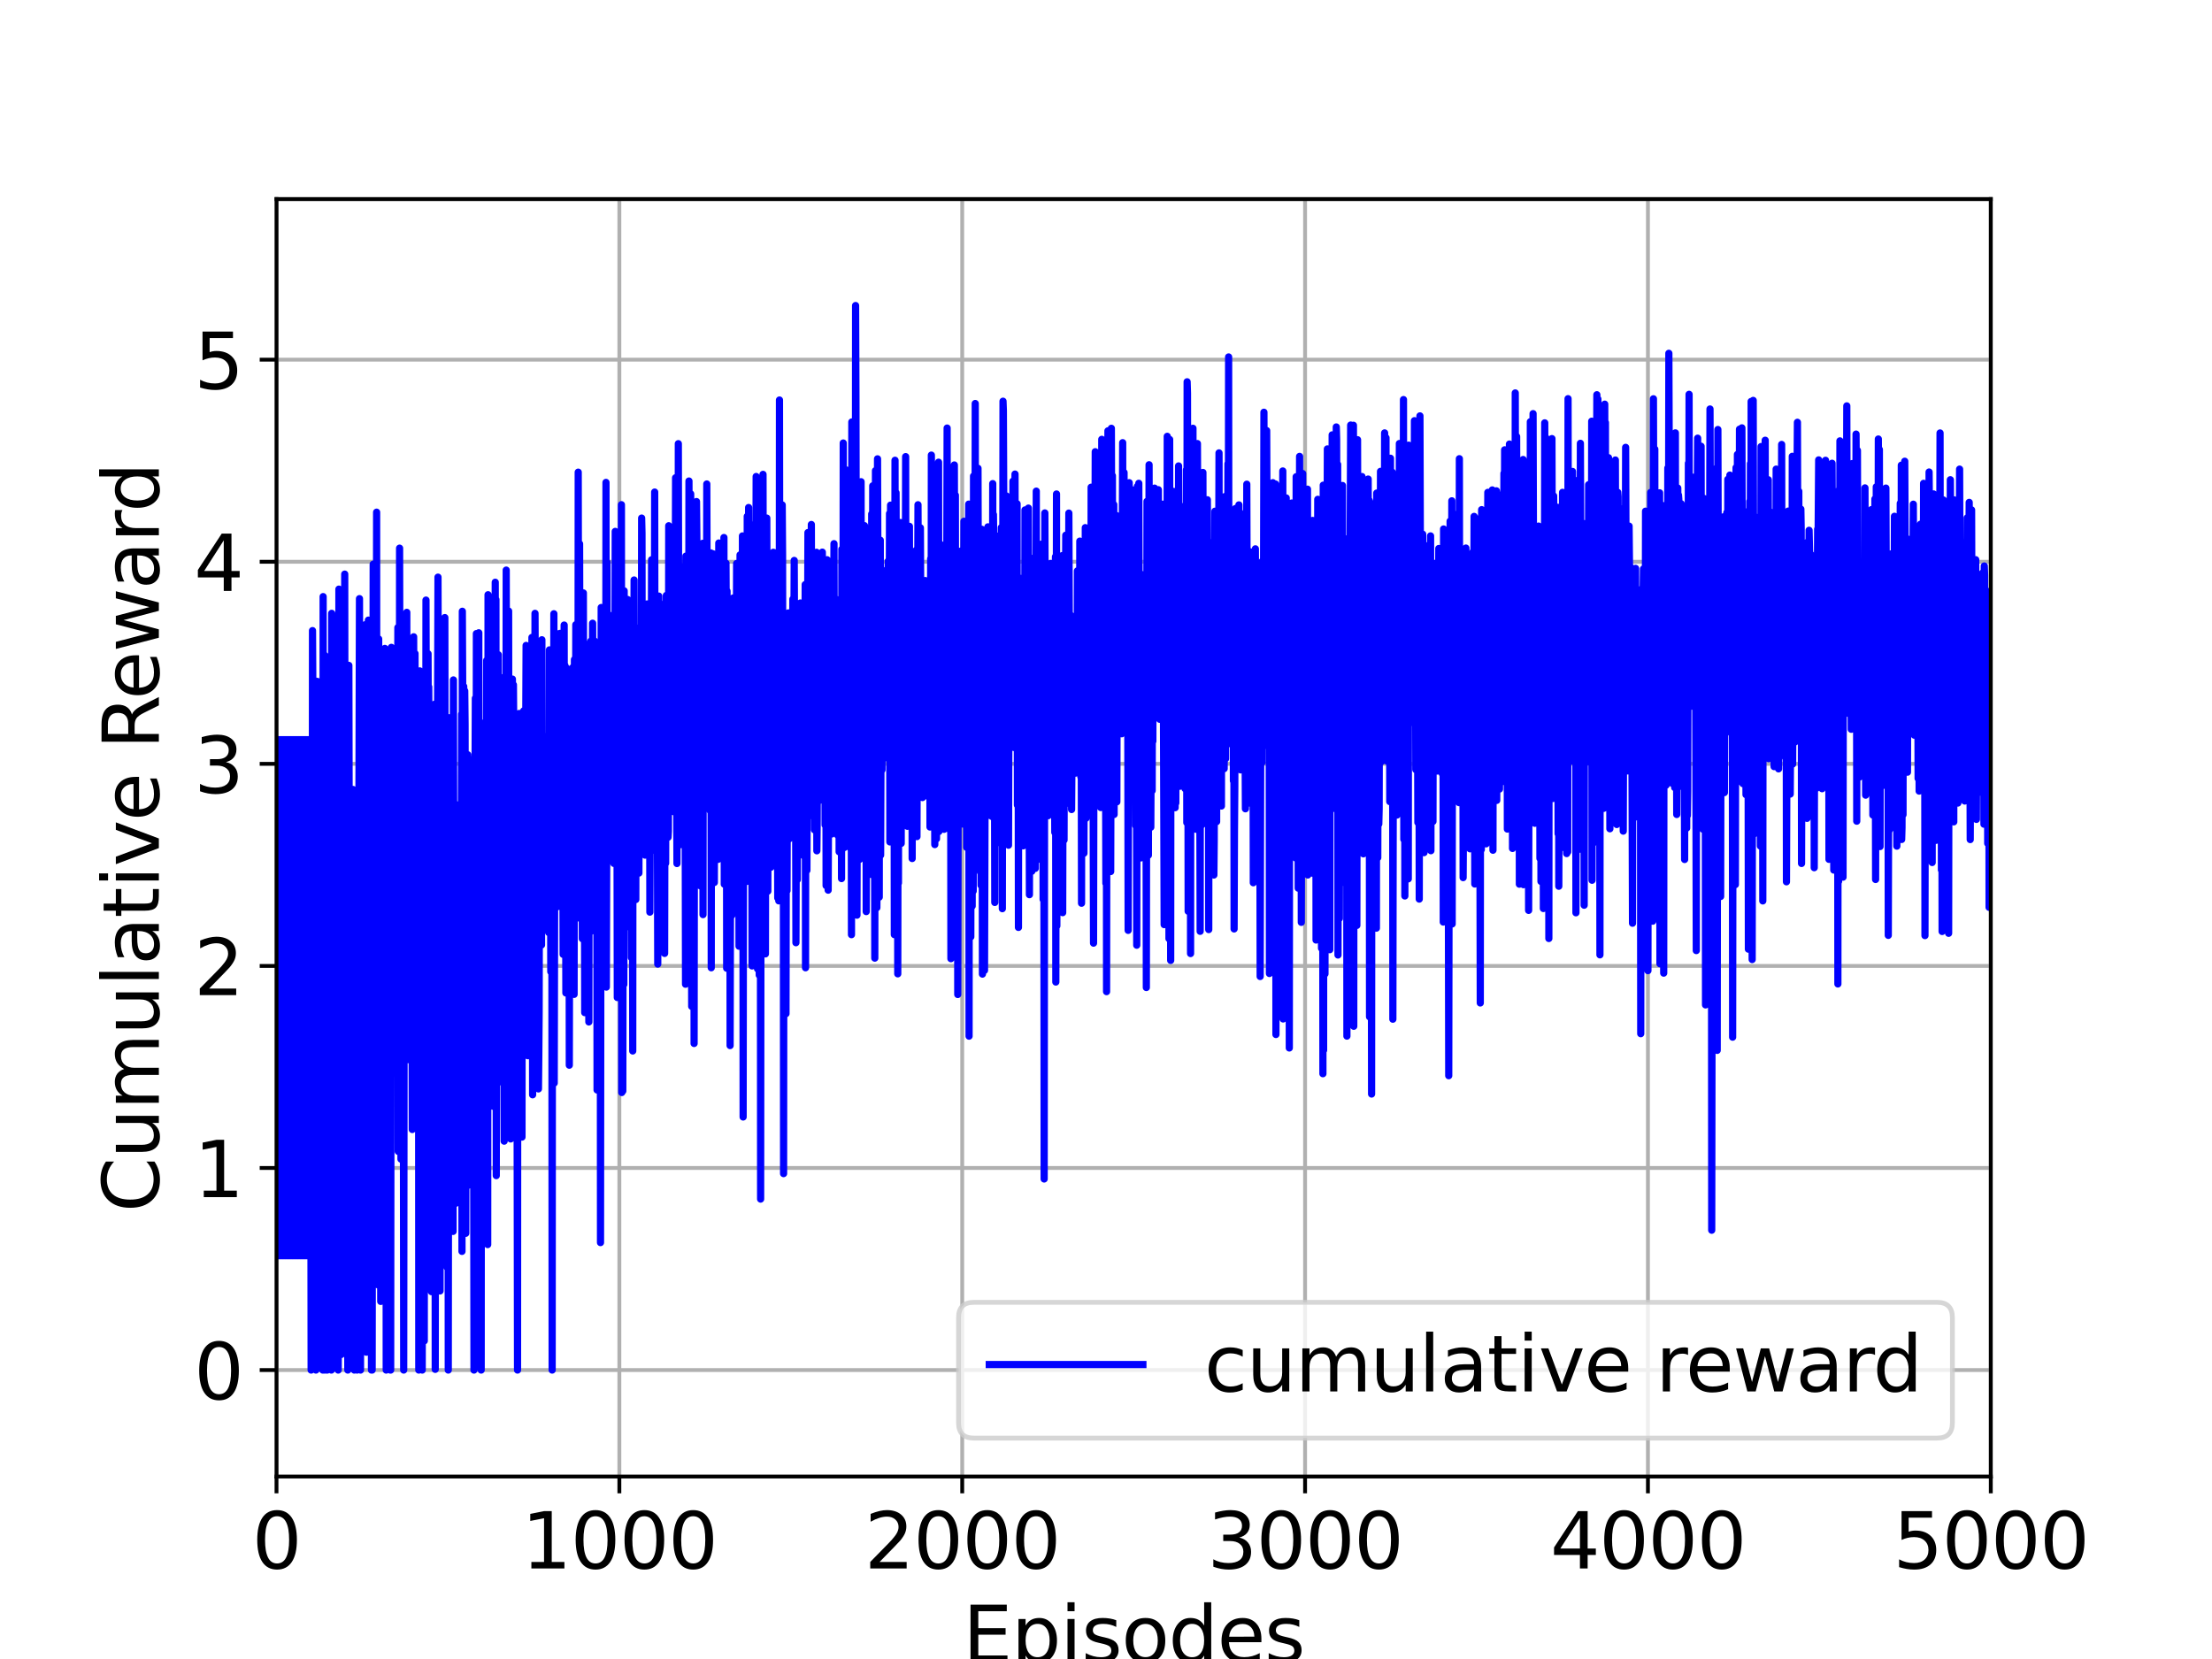 <?xml version="1.0" encoding="utf-8" standalone="no"?>
<!DOCTYPE svg PUBLIC "-//W3C//DTD SVG 1.1//EN"
  "http://www.w3.org/Graphics/SVG/1.1/DTD/svg11.dtd">
<svg xmlns:xlink="http://www.w3.org/1999/xlink" width="460.8pt" height="345.6pt" viewBox="0 0 460.8 345.6" xmlns="http://www.w3.org/2000/svg" version="1.1">
 <defs>
  <style type="text/css">*{stroke-linejoin: round; stroke-linecap: butt}</style>
 </defs>
 <g id="figure_1">
  <g id="patch_1">
   <path d="M 0 345.6 
L 460.8 345.6 
L 460.8 0 
L 0 0 
z
" style="fill: #ffffff"/>
  </g>
  <g id="axes_1">
   <g id="patch_2">
    <path d="M 57.6 307.584 
L 414.72 307.584 
L 414.72 41.472 
L 57.6 41.472 
z
" style="fill: #ffffff"/>
   </g>
   <g id="matplotlib.axis_1">
    <g id="xtick_1">
     <g id="line2d_1">
      <path d="M 57.6 307.584 
L 57.6 41.472 
" clip-path="url(#pdb5f0c6c37)" style="fill: none; stroke: #b0b0b0; stroke-width: 0.8; stroke-linecap: square"/>
     </g>
     <g id="line2d_2">
      <defs>
       <path id="mbb46ec4321" d="M 0 0 
L 0 3.5 
" style="stroke: #000000; stroke-width: 0.8"/>
      </defs>
      <g>
       <use xlink:href="#mbb46ec4321" x="57.6" y="307.584" style="stroke: #000000; stroke-width: 0.8"/>
      </g>
     </g>
     <g id="text_1">
      <!-- 0 -->
      <g transform="translate(52.51 326.741)scale(0.16 -0.16)">
       <defs>
        <path id="DejaVuSans-30" d="M 2034 4250 
Q 1547 4250 1301 3770 
Q 1056 3291 1056 2328 
Q 1056 1369 1301 889 
Q 1547 409 2034 409 
Q 2525 409 2770 889 
Q 3016 1369 3016 2328 
Q 3016 3291 2770 3770 
Q 2525 4250 2034 4250 
z
M 2034 4750 
Q 2819 4750 3233 4129 
Q 3647 3509 3647 2328 
Q 3647 1150 3233 529 
Q 2819 -91 2034 -91 
Q 1250 -91 836 529 
Q 422 1150 422 2328 
Q 422 3509 836 4129 
Q 1250 4750 2034 4750 
z
" transform="scale(0.016)"/>
       </defs>
       <use xlink:href="#DejaVuSans-30"/>
      </g>
     </g>
    </g>
    <g id="xtick_2">
     <g id="line2d_3">
      <path d="M 129.024 307.584 
L 129.024 41.472 
" clip-path="url(#pdb5f0c6c37)" style="fill: none; stroke: #b0b0b0; stroke-width: 0.8; stroke-linecap: square"/>
     </g>
     <g id="line2d_4">
      <g>
       <use xlink:href="#mbb46ec4321" x="129.024" y="307.584" style="stroke: #000000; stroke-width: 0.8"/>
      </g>
     </g>
     <g id="text_2">
      <!-- 1000 -->
      <g transform="translate(108.664 326.741)scale(0.16 -0.16)">
       <defs>
        <path id="DejaVuSans-31" d="M 794 531 
L 1825 531 
L 1825 4091 
L 703 3866 
L 703 4441 
L 1819 4666 
L 2450 4666 
L 2450 531 
L 3481 531 
L 3481 0 
L 794 0 
L 794 531 
z
" transform="scale(0.016)"/>
       </defs>
       <use xlink:href="#DejaVuSans-31"/>
       <use xlink:href="#DejaVuSans-30" x="63.623"/>
       <use xlink:href="#DejaVuSans-30" x="127.246"/>
       <use xlink:href="#DejaVuSans-30" x="190.869"/>
      </g>
     </g>
    </g>
    <g id="xtick_3">
     <g id="line2d_5">
      <path d="M 200.448 307.584 
L 200.448 41.472 
" clip-path="url(#pdb5f0c6c37)" style="fill: none; stroke: #b0b0b0; stroke-width: 0.8; stroke-linecap: square"/>
     </g>
     <g id="line2d_6">
      <g>
       <use xlink:href="#mbb46ec4321" x="200.448" y="307.584" style="stroke: #000000; stroke-width: 0.8"/>
      </g>
     </g>
     <g id="text_3">
      <!-- 2000 -->
      <g transform="translate(180.088 326.741)scale(0.16 -0.16)">
       <defs>
        <path id="DejaVuSans-32" d="M 1228 531 
L 3431 531 
L 3431 0 
L 469 0 
L 469 531 
Q 828 903 1448 1529 
Q 2069 2156 2228 2338 
Q 2531 2678 2651 2914 
Q 2772 3150 2772 3378 
Q 2772 3750 2511 3984 
Q 2250 4219 1831 4219 
Q 1534 4219 1204 4116 
Q 875 4013 500 3803 
L 500 4441 
Q 881 4594 1212 4672 
Q 1544 4750 1819 4750 
Q 2544 4750 2975 4387 
Q 3406 4025 3406 3419 
Q 3406 3131 3298 2873 
Q 3191 2616 2906 2266 
Q 2828 2175 2409 1742 
Q 1991 1309 1228 531 
z
" transform="scale(0.016)"/>
       </defs>
       <use xlink:href="#DejaVuSans-32"/>
       <use xlink:href="#DejaVuSans-30" x="63.623"/>
       <use xlink:href="#DejaVuSans-30" x="127.246"/>
       <use xlink:href="#DejaVuSans-30" x="190.869"/>
      </g>
     </g>
    </g>
    <g id="xtick_4">
     <g id="line2d_7">
      <path d="M 271.872 307.584 
L 271.872 41.472 
" clip-path="url(#pdb5f0c6c37)" style="fill: none; stroke: #b0b0b0; stroke-width: 0.8; stroke-linecap: square"/>
     </g>
     <g id="line2d_8">
      <g>
       <use xlink:href="#mbb46ec4321" x="271.872" y="307.584" style="stroke: #000000; stroke-width: 0.8"/>
      </g>
     </g>
     <g id="text_4">
      <!-- 3000 -->
      <g transform="translate(251.512 326.741)scale(0.16 -0.16)">
       <defs>
        <path id="DejaVuSans-33" d="M 2597 2516 
Q 3050 2419 3304 2112 
Q 3559 1806 3559 1356 
Q 3559 666 3084 287 
Q 2609 -91 1734 -91 
Q 1441 -91 1130 -33 
Q 819 25 488 141 
L 488 750 
Q 750 597 1062 519 
Q 1375 441 1716 441 
Q 2309 441 2620 675 
Q 2931 909 2931 1356 
Q 2931 1769 2642 2001 
Q 2353 2234 1838 2234 
L 1294 2234 
L 1294 2753 
L 1863 2753 
Q 2328 2753 2575 2939 
Q 2822 3125 2822 3475 
Q 2822 3834 2567 4026 
Q 2313 4219 1838 4219 
Q 1578 4219 1281 4162 
Q 984 4106 628 3988 
L 628 4550 
Q 988 4650 1302 4700 
Q 1616 4750 1894 4750 
Q 2613 4750 3031 4423 
Q 3450 4097 3450 3541 
Q 3450 3153 3228 2886 
Q 3006 2619 2597 2516 
z
" transform="scale(0.016)"/>
       </defs>
       <use xlink:href="#DejaVuSans-33"/>
       <use xlink:href="#DejaVuSans-30" x="63.623"/>
       <use xlink:href="#DejaVuSans-30" x="127.246"/>
       <use xlink:href="#DejaVuSans-30" x="190.869"/>
      </g>
     </g>
    </g>
    <g id="xtick_5">
     <g id="line2d_9">
      <path d="M 343.296 307.584 
L 343.296 41.472 
" clip-path="url(#pdb5f0c6c37)" style="fill: none; stroke: #b0b0b0; stroke-width: 0.8; stroke-linecap: square"/>
     </g>
     <g id="line2d_10">
      <g>
       <use xlink:href="#mbb46ec4321" x="343.296" y="307.584" style="stroke: #000000; stroke-width: 0.8"/>
      </g>
     </g>
     <g id="text_5">
      <!-- 4000 -->
      <g transform="translate(322.936 326.741)scale(0.16 -0.16)">
       <defs>
        <path id="DejaVuSans-34" d="M 2419 4116 
L 825 1625 
L 2419 1625 
L 2419 4116 
z
M 2253 4666 
L 3047 4666 
L 3047 1625 
L 3713 1625 
L 3713 1100 
L 3047 1100 
L 3047 0 
L 2419 0 
L 2419 1100 
L 313 1100 
L 313 1709 
L 2253 4666 
z
" transform="scale(0.016)"/>
       </defs>
       <use xlink:href="#DejaVuSans-34"/>
       <use xlink:href="#DejaVuSans-30" x="63.623"/>
       <use xlink:href="#DejaVuSans-30" x="127.246"/>
       <use xlink:href="#DejaVuSans-30" x="190.869"/>
      </g>
     </g>
    </g>
    <g id="xtick_6">
     <g id="line2d_11">
      <path d="M 414.72 307.584 
L 414.72 41.472 
" clip-path="url(#pdb5f0c6c37)" style="fill: none; stroke: #b0b0b0; stroke-width: 0.8; stroke-linecap: square"/>
     </g>
     <g id="line2d_12">
      <g>
       <use xlink:href="#mbb46ec4321" x="414.72" y="307.584" style="stroke: #000000; stroke-width: 0.8"/>
      </g>
     </g>
     <g id="text_6">
      <!-- 5000 -->
      <g transform="translate(394.36 326.741)scale(0.16 -0.16)">
       <defs>
        <path id="DejaVuSans-35" d="M 691 4666 
L 3169 4666 
L 3169 4134 
L 1269 4134 
L 1269 2991 
Q 1406 3038 1543 3061 
Q 1681 3084 1819 3084 
Q 2600 3084 3056 2656 
Q 3513 2228 3513 1497 
Q 3513 744 3044 326 
Q 2575 -91 1722 -91 
Q 1428 -91 1123 -41 
Q 819 9 494 109 
L 494 744 
Q 775 591 1075 516 
Q 1375 441 1709 441 
Q 2250 441 2565 725 
Q 2881 1009 2881 1497 
Q 2881 1984 2565 2268 
Q 2250 2553 1709 2553 
Q 1456 2553 1204 2497 
Q 953 2441 691 2322 
L 691 4666 
z
" transform="scale(0.016)"/>
       </defs>
       <use xlink:href="#DejaVuSans-35"/>
       <use xlink:href="#DejaVuSans-30" x="63.623"/>
       <use xlink:href="#DejaVuSans-30" x="127.246"/>
       <use xlink:href="#DejaVuSans-30" x="190.869"/>
      </g>
     </g>
    </g>
    <g id="text_7">
     <!-- Episodes -->
     <g transform="translate(200.572 346.226)scale(0.16 -0.16)">
      <defs>
       <path id="DejaVuSans-45" d="M 628 4666 
L 3578 4666 
L 3578 4134 
L 1259 4134 
L 1259 2753 
L 3481 2753 
L 3481 2222 
L 1259 2222 
L 1259 531 
L 3634 531 
L 3634 0 
L 628 0 
L 628 4666 
z
" transform="scale(0.016)"/>
       <path id="DejaVuSans-70" d="M 1159 525 
L 1159 -1331 
L 581 -1331 
L 581 3500 
L 1159 3500 
L 1159 2969 
Q 1341 3281 1617 3432 
Q 1894 3584 2278 3584 
Q 2916 3584 3314 3078 
Q 3713 2572 3713 1747 
Q 3713 922 3314 415 
Q 2916 -91 2278 -91 
Q 1894 -91 1617 61 
Q 1341 213 1159 525 
z
M 3116 1747 
Q 3116 2381 2855 2742 
Q 2594 3103 2138 3103 
Q 1681 3103 1420 2742 
Q 1159 2381 1159 1747 
Q 1159 1113 1420 752 
Q 1681 391 2138 391 
Q 2594 391 2855 752 
Q 3116 1113 3116 1747 
z
" transform="scale(0.016)"/>
       <path id="DejaVuSans-69" d="M 603 3500 
L 1178 3500 
L 1178 0 
L 603 0 
L 603 3500 
z
M 603 4863 
L 1178 4863 
L 1178 4134 
L 603 4134 
L 603 4863 
z
" transform="scale(0.016)"/>
       <path id="DejaVuSans-73" d="M 2834 3397 
L 2834 2853 
Q 2591 2978 2328 3040 
Q 2066 3103 1784 3103 
Q 1356 3103 1142 2972 
Q 928 2841 928 2578 
Q 928 2378 1081 2264 
Q 1234 2150 1697 2047 
L 1894 2003 
Q 2506 1872 2764 1633 
Q 3022 1394 3022 966 
Q 3022 478 2636 193 
Q 2250 -91 1575 -91 
Q 1294 -91 989 -36 
Q 684 19 347 128 
L 347 722 
Q 666 556 975 473 
Q 1284 391 1588 391 
Q 1994 391 2212 530 
Q 2431 669 2431 922 
Q 2431 1156 2273 1281 
Q 2116 1406 1581 1522 
L 1381 1569 
Q 847 1681 609 1914 
Q 372 2147 372 2553 
Q 372 3047 722 3315 
Q 1072 3584 1716 3584 
Q 2034 3584 2315 3537 
Q 2597 3491 2834 3397 
z
" transform="scale(0.016)"/>
       <path id="DejaVuSans-6f" d="M 1959 3097 
Q 1497 3097 1228 2736 
Q 959 2375 959 1747 
Q 959 1119 1226 758 
Q 1494 397 1959 397 
Q 2419 397 2687 759 
Q 2956 1122 2956 1747 
Q 2956 2369 2687 2733 
Q 2419 3097 1959 3097 
z
M 1959 3584 
Q 2709 3584 3137 3096 
Q 3566 2609 3566 1747 
Q 3566 888 3137 398 
Q 2709 -91 1959 -91 
Q 1206 -91 779 398 
Q 353 888 353 1747 
Q 353 2609 779 3096 
Q 1206 3584 1959 3584 
z
" transform="scale(0.016)"/>
       <path id="DejaVuSans-64" d="M 2906 2969 
L 2906 4863 
L 3481 4863 
L 3481 0 
L 2906 0 
L 2906 525 
Q 2725 213 2448 61 
Q 2172 -91 1784 -91 
Q 1150 -91 751 415 
Q 353 922 353 1747 
Q 353 2572 751 3078 
Q 1150 3584 1784 3584 
Q 2172 3584 2448 3432 
Q 2725 3281 2906 2969 
z
M 947 1747 
Q 947 1113 1208 752 
Q 1469 391 1925 391 
Q 2381 391 2643 752 
Q 2906 1113 2906 1747 
Q 2906 2381 2643 2742 
Q 2381 3103 1925 3103 
Q 1469 3103 1208 2742 
Q 947 2381 947 1747 
z
" transform="scale(0.016)"/>
       <path id="DejaVuSans-65" d="M 3597 1894 
L 3597 1613 
L 953 1613 
Q 991 1019 1311 708 
Q 1631 397 2203 397 
Q 2534 397 2845 478 
Q 3156 559 3463 722 
L 3463 178 
Q 3153 47 2828 -22 
Q 2503 -91 2169 -91 
Q 1331 -91 842 396 
Q 353 884 353 1716 
Q 353 2575 817 3079 
Q 1281 3584 2069 3584 
Q 2775 3584 3186 3129 
Q 3597 2675 3597 1894 
z
M 3022 2063 
Q 3016 2534 2758 2815 
Q 2500 3097 2075 3097 
Q 1594 3097 1305 2825 
Q 1016 2553 972 2059 
L 3022 2063 
z
" transform="scale(0.016)"/>
      </defs>
      <use xlink:href="#DejaVuSans-45"/>
      <use xlink:href="#DejaVuSans-70" x="63.184"/>
      <use xlink:href="#DejaVuSans-69" x="126.66"/>
      <use xlink:href="#DejaVuSans-73" x="154.443"/>
      <use xlink:href="#DejaVuSans-6f" x="206.543"/>
      <use xlink:href="#DejaVuSans-64" x="267.725"/>
      <use xlink:href="#DejaVuSans-65" x="331.201"/>
      <use xlink:href="#DejaVuSans-73" x="392.725"/>
     </g>
    </g>
   </g>
   <g id="matplotlib.axis_2">
    <g id="ytick_1">
     <g id="line2d_13">
      <path d="M 57.6 285.408 
L 414.72 285.408 
" clip-path="url(#pdb5f0c6c37)" style="fill: none; stroke: #b0b0b0; stroke-width: 0.8; stroke-linecap: square"/>
     </g>
     <g id="line2d_14">
      <defs>
       <path id="m8522f76b1b" d="M 0 0 
L -3.5 0 
" style="stroke: #000000; stroke-width: 0.8"/>
      </defs>
      <g>
       <use xlink:href="#m8522f76b1b" x="57.6" y="285.408" style="stroke: #000000; stroke-width: 0.8"/>
      </g>
     </g>
     <g id="text_8">
      <!-- 0 -->
      <g transform="translate(40.42 291.487)scale(0.16 -0.16)">
       <use xlink:href="#DejaVuSans-30"/>
      </g>
     </g>
    </g>
    <g id="ytick_2">
     <g id="line2d_15">
      <path d="M 57.6 243.313 
L 414.72 243.313 
" clip-path="url(#pdb5f0c6c37)" style="fill: none; stroke: #b0b0b0; stroke-width: 0.8; stroke-linecap: square"/>
     </g>
     <g id="line2d_16">
      <g>
       <use xlink:href="#m8522f76b1b" x="57.6" y="243.313" style="stroke: #000000; stroke-width: 0.8"/>
      </g>
     </g>
     <g id="text_9">
      <!-- 1 -->
      <g transform="translate(40.42 249.391)scale(0.16 -0.16)">
       <use xlink:href="#DejaVuSans-31"/>
      </g>
     </g>
    </g>
    <g id="ytick_3">
     <g id="line2d_17">
      <path d="M 57.6 201.217 
L 414.72 201.217 
" clip-path="url(#pdb5f0c6c37)" style="fill: none; stroke: #b0b0b0; stroke-width: 0.8; stroke-linecap: square"/>
     </g>
     <g id="line2d_18">
      <g>
       <use xlink:href="#m8522f76b1b" x="57.6" y="201.217" style="stroke: #000000; stroke-width: 0.8"/>
      </g>
     </g>
     <g id="text_10">
      <!-- 2 -->
      <g transform="translate(40.42 207.296)scale(0.16 -0.16)">
       <use xlink:href="#DejaVuSans-32"/>
      </g>
     </g>
    </g>
    <g id="ytick_4">
     <g id="line2d_19">
      <path d="M 57.6 159.122 
L 414.72 159.122 
" clip-path="url(#pdb5f0c6c37)" style="fill: none; stroke: #b0b0b0; stroke-width: 0.8; stroke-linecap: square"/>
     </g>
     <g id="line2d_20">
      <g>
       <use xlink:href="#m8522f76b1b" x="57.6" y="159.122" style="stroke: #000000; stroke-width: 0.8"/>
      </g>
     </g>
     <g id="text_11">
      <!-- 3 -->
      <g transform="translate(40.42 165.2)scale(0.16 -0.16)">
       <use xlink:href="#DejaVuSans-33"/>
      </g>
     </g>
    </g>
    <g id="ytick_5">
     <g id="line2d_21">
      <path d="M 57.6 117.026 
L 414.72 117.026 
" clip-path="url(#pdb5f0c6c37)" style="fill: none; stroke: #b0b0b0; stroke-width: 0.8; stroke-linecap: square"/>
     </g>
     <g id="line2d_22">
      <g>
       <use xlink:href="#m8522f76b1b" x="57.6" y="117.026" style="stroke: #000000; stroke-width: 0.8"/>
      </g>
     </g>
     <g id="text_12">
      <!-- 4 -->
      <g transform="translate(40.42 123.105)scale(0.16 -0.16)">
       <use xlink:href="#DejaVuSans-34"/>
      </g>
     </g>
    </g>
    <g id="ytick_6">
     <g id="line2d_23">
      <path d="M 57.6 74.931 
L 414.72 74.931 
" clip-path="url(#pdb5f0c6c37)" style="fill: none; stroke: #b0b0b0; stroke-width: 0.8; stroke-linecap: square"/>
     </g>
     <g id="line2d_24">
      <g>
       <use xlink:href="#m8522f76b1b" x="57.6" y="74.931" style="stroke: #000000; stroke-width: 0.8"/>
      </g>
     </g>
     <g id="text_13">
      <!-- 5 -->
      <g transform="translate(40.42 81.01)scale(0.16 -0.16)">
       <use xlink:href="#DejaVuSans-35"/>
      </g>
     </g>
    </g>
    <g id="text_14">
     <!-- Cumulative Reward -->
     <g transform="translate(33.093 252.524)rotate(-90)scale(0.16 -0.16)">
      <defs>
       <path id="DejaVuSans-43" d="M 4122 4306 
L 4122 3641 
Q 3803 3938 3442 4084 
Q 3081 4231 2675 4231 
Q 1875 4231 1450 3742 
Q 1025 3253 1025 2328 
Q 1025 1406 1450 917 
Q 1875 428 2675 428 
Q 3081 428 3442 575 
Q 3803 722 4122 1019 
L 4122 359 
Q 3791 134 3420 21 
Q 3050 -91 2638 -91 
Q 1578 -91 968 557 
Q 359 1206 359 2328 
Q 359 3453 968 4101 
Q 1578 4750 2638 4750 
Q 3056 4750 3426 4639 
Q 3797 4528 4122 4306 
z
" transform="scale(0.016)"/>
       <path id="DejaVuSans-75" d="M 544 1381 
L 544 3500 
L 1119 3500 
L 1119 1403 
Q 1119 906 1312 657 
Q 1506 409 1894 409 
Q 2359 409 2629 706 
Q 2900 1003 2900 1516 
L 2900 3500 
L 3475 3500 
L 3475 0 
L 2900 0 
L 2900 538 
Q 2691 219 2414 64 
Q 2138 -91 1772 -91 
Q 1169 -91 856 284 
Q 544 659 544 1381 
z
M 1991 3584 
L 1991 3584 
z
" transform="scale(0.016)"/>
       <path id="DejaVuSans-6d" d="M 3328 2828 
Q 3544 3216 3844 3400 
Q 4144 3584 4550 3584 
Q 5097 3584 5394 3201 
Q 5691 2819 5691 2113 
L 5691 0 
L 5113 0 
L 5113 2094 
Q 5113 2597 4934 2840 
Q 4756 3084 4391 3084 
Q 3944 3084 3684 2787 
Q 3425 2491 3425 1978 
L 3425 0 
L 2847 0 
L 2847 2094 
Q 2847 2600 2669 2842 
Q 2491 3084 2119 3084 
Q 1678 3084 1418 2786 
Q 1159 2488 1159 1978 
L 1159 0 
L 581 0 
L 581 3500 
L 1159 3500 
L 1159 2956 
Q 1356 3278 1631 3431 
Q 1906 3584 2284 3584 
Q 2666 3584 2933 3390 
Q 3200 3197 3328 2828 
z
" transform="scale(0.016)"/>
       <path id="DejaVuSans-6c" d="M 603 4863 
L 1178 4863 
L 1178 0 
L 603 0 
L 603 4863 
z
" transform="scale(0.016)"/>
       <path id="DejaVuSans-61" d="M 2194 1759 
Q 1497 1759 1228 1600 
Q 959 1441 959 1056 
Q 959 750 1161 570 
Q 1363 391 1709 391 
Q 2188 391 2477 730 
Q 2766 1069 2766 1631 
L 2766 1759 
L 2194 1759 
z
M 3341 1997 
L 3341 0 
L 2766 0 
L 2766 531 
Q 2569 213 2275 61 
Q 1981 -91 1556 -91 
Q 1019 -91 701 211 
Q 384 513 384 1019 
Q 384 1609 779 1909 
Q 1175 2209 1959 2209 
L 2766 2209 
L 2766 2266 
Q 2766 2663 2505 2880 
Q 2244 3097 1772 3097 
Q 1472 3097 1187 3025 
Q 903 2953 641 2809 
L 641 3341 
Q 956 3463 1253 3523 
Q 1550 3584 1831 3584 
Q 2591 3584 2966 3190 
Q 3341 2797 3341 1997 
z
" transform="scale(0.016)"/>
       <path id="DejaVuSans-74" d="M 1172 4494 
L 1172 3500 
L 2356 3500 
L 2356 3053 
L 1172 3053 
L 1172 1153 
Q 1172 725 1289 603 
Q 1406 481 1766 481 
L 2356 481 
L 2356 0 
L 1766 0 
Q 1100 0 847 248 
Q 594 497 594 1153 
L 594 3053 
L 172 3053 
L 172 3500 
L 594 3500 
L 594 4494 
L 1172 4494 
z
" transform="scale(0.016)"/>
       <path id="DejaVuSans-76" d="M 191 3500 
L 800 3500 
L 1894 563 
L 2988 3500 
L 3597 3500 
L 2284 0 
L 1503 0 
L 191 3500 
z
" transform="scale(0.016)"/>
       <path id="DejaVuSans-20" transform="scale(0.016)"/>
       <path id="DejaVuSans-52" d="M 2841 2188 
Q 3044 2119 3236 1894 
Q 3428 1669 3622 1275 
L 4263 0 
L 3584 0 
L 2988 1197 
Q 2756 1666 2539 1819 
Q 2322 1972 1947 1972 
L 1259 1972 
L 1259 0 
L 628 0 
L 628 4666 
L 2053 4666 
Q 2853 4666 3247 4331 
Q 3641 3997 3641 3322 
Q 3641 2881 3436 2590 
Q 3231 2300 2841 2188 
z
M 1259 4147 
L 1259 2491 
L 2053 2491 
Q 2509 2491 2742 2702 
Q 2975 2913 2975 3322 
Q 2975 3731 2742 3939 
Q 2509 4147 2053 4147 
L 1259 4147 
z
" transform="scale(0.016)"/>
       <path id="DejaVuSans-77" d="M 269 3500 
L 844 3500 
L 1563 769 
L 2278 3500 
L 2956 3500 
L 3675 769 
L 4391 3500 
L 4966 3500 
L 4050 0 
L 3372 0 
L 2619 2869 
L 1863 0 
L 1184 0 
L 269 3500 
z
" transform="scale(0.016)"/>
       <path id="DejaVuSans-72" d="M 2631 2963 
Q 2534 3019 2420 3045 
Q 2306 3072 2169 3072 
Q 1681 3072 1420 2755 
Q 1159 2438 1159 1844 
L 1159 0 
L 581 0 
L 581 3500 
L 1159 3500 
L 1159 2956 
Q 1341 3275 1631 3429 
Q 1922 3584 2338 3584 
Q 2397 3584 2469 3576 
Q 2541 3569 2628 3553 
L 2631 2963 
z
" transform="scale(0.016)"/>
      </defs>
      <use xlink:href="#DejaVuSans-43"/>
      <use xlink:href="#DejaVuSans-75" x="69.824"/>
      <use xlink:href="#DejaVuSans-6d" x="133.203"/>
      <use xlink:href="#DejaVuSans-75" x="230.615"/>
      <use xlink:href="#DejaVuSans-6c" x="293.994"/>
      <use xlink:href="#DejaVuSans-61" x="321.777"/>
      <use xlink:href="#DejaVuSans-74" x="383.057"/>
      <use xlink:href="#DejaVuSans-69" x="422.266"/>
      <use xlink:href="#DejaVuSans-76" x="450.049"/>
      <use xlink:href="#DejaVuSans-65" x="509.229"/>
      <use xlink:href="#DejaVuSans-20" x="570.752"/>
      <use xlink:href="#DejaVuSans-52" x="602.539"/>
      <use xlink:href="#DejaVuSans-65" x="667.521"/>
      <use xlink:href="#DejaVuSans-77" x="729.045"/>
      <use xlink:href="#DejaVuSans-61" x="810.832"/>
      <use xlink:href="#DejaVuSans-72" x="872.111"/>
      <use xlink:href="#DejaVuSans-64" x="911.475"/>
     </g>
    </g>
   </g>
   <g id="line2d_25">
    <path d="M 57.6 224.476 
L 57.671 154.083 
L 57.743 261.594 
L 57.814 170.051 
L 57.886 224.476 
L 57.957 154.083 
L 58.029 261.594 
L 58.1 170.051 
L 58.171 224.476 
L 58.243 154.083 
L 58.314 261.594 
L 58.386 170.051 
L 58.457 224.476 
L 58.529 154.083 
L 58.6 261.594 
L 58.671 170.051 
L 58.743 224.476 
L 58.814 154.083 
L 58.886 261.594 
L 58.957 170.051 
L 59.028 224.476 
L 59.1 154.083 
L 59.171 261.594 
L 59.243 170.051 
L 59.314 224.476 
L 59.386 154.083 
L 59.457 261.594 
L 59.528 170.051 
L 59.6 224.476 
L 59.671 154.083 
L 59.743 261.594 
L 59.814 170.051 
L 59.886 224.476 
L 59.957 154.083 
L 60.028 261.594 
L 60.1 170.051 
L 60.171 224.476 
L 60.243 154.083 
L 60.314 261.594 
L 60.386 170.051 
L 60.457 224.476 
L 60.528 154.083 
L 60.6 261.594 
L 60.671 170.051 
L 60.743 224.476 
L 60.814 154.083 
L 60.886 261.594 
L 60.957 170.051 
L 61.028 224.476 
L 61.1 154.083 
L 61.171 261.594 
L 61.243 170.051 
L 61.314 224.476 
L 61.385 154.083 
L 61.457 261.594 
L 61.528 170.051 
L 61.6 224.476 
L 61.671 154.083 
L 61.743 261.594 
L 61.814 170.051 
L 61.885 224.476 
L 61.957 154.083 
L 62.028 261.594 
L 62.1 170.051 
L 62.171 224.476 
L 62.243 154.083 
L 62.314 261.594 
L 62.385 170.051 
L 62.457 224.476 
L 62.528 154.083 
L 62.6 261.594 
L 62.671 170.051 
L 62.743 224.476 
L 62.814 154.083 
L 62.885 261.594 
L 62.957 170.051 
L 63.028 224.476 
L 63.1 154.083 
L 63.171 261.594 
L 63.242 170.051 
L 63.314 224.476 
L 63.385 154.083 
L 63.457 261.594 
L 63.528 170.051 
L 63.6 224.476 
L 63.671 154.083 
L 63.742 261.594 
L 63.814 170.051 
L 63.885 224.476 
L 63.957 154.083 
L 64.028 261.594 
L 64.1 170.051 
L 64.171 224.476 
L 64.242 154.083 
L 64.314 261.594 
L 64.385 170.051 
L 64.457 224.476 
L 64.528 154.083 
L 64.6 261.594 
L 64.671 170.051 
L 64.814 285.408 
L 64.957 194.285 
L 65.028 221.955 
L 65.1 131.365 
L 65.171 143.915 
L 65.242 229.726 
L 65.314 148.124 
L 65.385 161.773 
L 65.457 253.835 
L 65.528 218.988 
L 65.671 277.283 
L 65.742 141.881 
L 65.814 285.408 
L 65.885 148.308 
L 65.957 239.832 
L 66.028 220.967 
L 66.099 141.946 
L 66.171 249.228 
L 66.242 201.161 
L 66.314 181.718 
L 66.385 226.781 
L 66.457 163.712 
L 66.528 191.885 
L 66.599 163.532 
L 66.671 267.425 
L 66.742 189.664 
L 66.814 195.226 
L 66.885 171.809 
L 67.171 245.368 
L 67.242 285.408 
L 67.314 124.284 
L 67.457 285.408 
L 67.528 225.933 
L 67.599 285.408 
L 67.671 136.532 
L 67.742 257.482 
L 67.814 189.042 
L 67.885 230.778 
L 67.956 188.831 
L 68.028 285.408 
L 68.099 191.673 
L 68.171 285.408 
L 68.314 173.89 
L 68.385 178.156 
L 68.528 260.684 
L 68.671 150.481 
L 68.742 197.589 
L 68.814 276.654 
L 68.885 253.789 
L 68.956 212.912 
L 69.028 285.408 
L 69.099 127.767 
L 69.242 251.657 
L 69.385 153.62 
L 69.456 162.224 
L 69.528 255.118 
L 69.671 150.903 
L 69.742 278.077 
L 69.814 149.834 
L 69.885 237.548 
L 70.028 167.486 
L 70.099 209.992 
L 70.171 185.74 
L 70.456 285.408 
L 70.528 259.154 
L 70.599 122.728 
L 70.742 252.247 
L 70.813 161.586 
L 70.885 193.873 
L 70.956 242.58 
L 71.028 152.876 
L 71.099 282.166 
L 71.171 145.92 
L 71.385 272.44 
L 71.528 155.041 
L 71.671 231.858 
L 71.742 217.951 
L 71.813 119.598 
L 71.956 254.875 
L 72.028 178.149 
L 72.099 184.995 
L 72.17 164.32 
L 72.242 171.705 
L 72.456 285.408 
L 72.599 141.807 
L 72.67 138.609 
L 72.813 207.038 
L 72.885 175.537 
L 72.956 218.676 
L 73.028 181.694 
L 73.099 195.241 
L 73.313 226.97 
L 73.528 164.459 
L 73.599 246.838 
L 73.67 192.383 
L 73.813 285.408 
L 73.885 200.079 
L 73.956 236.177 
L 74.028 196.844 
L 74.099 240.692 
L 74.17 217.611 
L 74.242 183.356 
L 74.385 285.408 
L 74.527 173.894 
L 74.599 238.241 
L 74.67 205.593 
L 74.885 124.706 
L 74.956 191.371 
L 75.027 147.371 
L 75.099 285.408 
L 75.17 177.237 
L 75.242 281.537 
L 75.385 141.05 
L 75.456 154.175 
L 75.527 230.719 
L 75.599 161.642 
L 75.67 245.431 
L 75.742 157.053 
L 75.813 188.795 
L 75.885 164.285 
L 76.027 210.461 
L 76.099 130.135 
L 76.313 281.686 
L 76.456 150.641 
L 76.527 237.321 
L 76.599 156.014 
L 76.67 261.895 
L 76.742 129.184 
L 76.813 184.932 
L 76.884 140.93 
L 76.956 276.87 
L 77.099 168.755 
L 77.17 219.681 
L 77.242 161.745 
L 77.313 177.802 
L 77.384 285.408 
L 77.456 148.924 
L 77.527 285.408 
L 77.742 117.53 
L 77.813 155.829 
L 77.884 144.933 
L 77.956 122.484 
L 78.099 174.209 
L 78.17 152.071 
L 78.242 151.004 
L 78.313 148.192 
L 78.384 165.222 
L 78.456 106.696 
L 78.527 258.653 
L 78.599 207.127 
L 78.742 267.665 
L 78.884 133.103 
L 79.099 228.716 
L 79.17 166.148 
L 79.313 271.107 
L 79.384 184.869 
L 79.456 188.788 
L 79.527 163.871 
L 79.599 237.83 
L 79.67 228.05 
L 79.741 221.645 
L 79.956 143.285 
L 80.099 208.851 
L 80.17 135.074 
L 80.241 187.447 
L 80.313 178.642 
L 80.384 165.77 
L 80.456 285.408 
L 80.527 229.288 
L 80.599 151.428 
L 80.67 222.731 
L 80.741 147.91 
L 80.813 188.132 
L 80.956 239.318 
L 81.17 162.342 
L 81.313 285.408 
L 81.384 285.408 
L 81.527 134.855 
L 81.598 172.573 
L 81.67 155.212 
L 81.813 204.422 
L 81.956 164.167 
L 82.098 206.144 
L 82.241 142.431 
L 82.313 223.586 
L 82.527 140.877 
L 82.598 180.46 
L 82.67 154.344 
L 82.741 198.167 
L 82.884 130.73 
L 82.956 239.853 
L 83.027 211.641 
L 83.098 161.426 
L 83.17 218.629 
L 83.241 114.191 
L 83.313 149.621 
L 83.384 152.674 
L 83.455 149.001 
L 83.527 241.467 
L 83.598 158.504 
L 83.67 166.124 
L 83.741 151.433 
L 83.813 181.112 
L 83.884 165.251 
L 83.955 150.713 
L 84.098 285.408 
L 84.241 162.246 
L 84.313 204.12 
L 84.455 162.409 
L 84.527 219.958 
L 84.598 142.844 
L 84.67 148.874 
L 84.741 127.563 
L 84.813 211.966 
L 84.884 142.658 
L 85.098 220.749 
L 85.313 144.634 
L 85.384 182.321 
L 85.455 159.878 
L 85.527 192.803 
L 85.741 146.481 
L 85.884 235.296 
L 86.027 158.481 
L 86.098 191.281 
L 86.17 132.653 
L 86.384 200.625 
L 86.455 136.147 
L 86.527 198.477 
L 86.598 161.282 
L 86.67 224.369 
L 86.812 144.189 
L 86.884 217.775 
L 86.955 189.902 
L 87.17 149.974 
L 87.241 285.408 
L 87.312 152.5 
L 87.384 157.944 
L 87.455 139.761 
L 87.67 191.775 
L 87.741 151.977 
L 87.955 285.408 
L 88.098 179.84 
L 88.241 172.054 
L 88.312 172.876 
L 88.384 279.336 
L 88.455 154.338 
L 88.527 185.12 
L 88.598 171.666 
L 88.669 197.976 
L 88.741 125.008 
L 88.955 202.003 
L 89.169 136.183 
L 89.241 159.585 
L 89.312 143.093 
L 89.384 156.234 
L 89.455 204.109 
L 89.527 188.921 
L 89.598 161.654 
L 89.669 230.637 
L 89.741 179.214 
L 89.812 182.371 
L 89.884 269.078 
L 89.955 162.686 
L 90.026 204.209 
L 90.098 169.529 
L 90.169 177.911 
L 90.241 160.197 
L 90.312 203.242 
L 90.384 153.67 
L 90.455 174.381 
L 90.526 146.71 
L 90.598 150.531 
L 90.669 285.259 
L 90.812 146.992 
L 90.955 223.788 
L 91.241 120.23 
L 91.384 176.081 
L 91.455 136.216 
L 91.526 147.472 
L 91.598 153.617 
L 91.669 268.929 
L 91.812 169.819 
L 91.955 226.729 
L 92.026 158.063 
L 92.098 184.774 
L 92.169 198.929 
L 92.241 196.205 
L 92.312 177.608 
L 92.383 253.482 
L 92.455 217.811 
L 92.669 128.651 
L 92.741 186.125 
L 92.812 182.792 
L 92.883 210.115 
L 93.026 161.338 
L 93.098 188.021 
L 93.169 264.053 
L 93.312 175.726 
L 93.383 285.408 
L 93.526 149.518 
L 93.598 224.612 
L 93.669 183.283 
L 93.741 201.183 
L 93.812 168.169 
L 93.883 215.578 
L 93.955 163.298 
L 94.026 188.664 
L 94.098 195.412 
L 94.312 166.478 
L 94.383 256.522 
L 94.455 141.642 
L 94.526 182.627 
L 94.598 182.874 
L 94.74 193.72 
L 94.955 250.667 
L 95.026 167.625 
L 95.098 236.623 
L 95.169 177.112 
L 95.24 212.611 
L 95.312 187.505 
L 95.383 218.1 
L 95.455 187.139 
L 95.526 234.785 
L 95.669 167.913 
L 95.74 222.207 
L 95.883 187.742 
L 95.955 239.709 
L 96.026 212.638 
L 96.169 148.752 
L 96.24 260.685 
L 96.312 127.338 
L 96.383 142.755 
L 96.455 224.861 
L 96.526 203.184 
L 96.598 142.988 
L 96.669 163.86 
L 96.812 143.927 
L 96.883 150.946 
L 97.026 256.922 
L 97.097 212.332 
L 97.169 181.887 
L 97.24 209.711 
L 97.312 196.538 
L 97.383 205.183 
L 97.455 157.236 
L 97.526 246.922 
L 97.597 198.796 
L 97.669 158.038 
L 97.74 244.891 
L 97.812 169.115 
L 97.883 231.446 
L 97.955 197.158 
L 98.169 212.175 
L 98.24 198.232 
L 98.312 245.528 
L 98.383 179.239 
L 98.455 214.969 
L 98.526 210.04 
L 98.597 178.666 
L 98.74 285.408 
L 98.812 180.375 
L 98.883 182.658 
L 99.026 145.457 
L 99.097 161.865 
L 99.169 192.006 
L 99.24 131.989 
L 99.312 189.716 
L 99.383 142.937 
L 99.454 177.128 
L 99.526 159.348 
L 99.669 198.182 
L 99.74 131.817 
L 99.812 225.284 
L 99.883 215.61 
L 99.954 217.547 
L 100.026 159.325 
L 100.097 166.703 
L 100.24 285.408 
L 100.312 155.482 
L 100.383 201.956 
L 100.454 213.644 
L 100.669 157.639 
L 100.812 231.205 
L 100.883 151.517 
L 100.954 177.422 
L 101.026 181.691 
L 101.097 150.418 
L 101.169 161.716 
L 101.24 180.302 
L 101.311 173.991 
L 101.383 137.586 
L 101.454 204.919 
L 101.526 158.519 
L 101.597 259.269 
L 101.669 123.893 
L 101.74 196.322 
L 101.811 182.128 
L 101.883 226.139 
L 101.954 179.517 
L 102.026 193.59 
L 102.097 186.89 
L 102.24 149.23 
L 102.311 171.407 
L 102.383 165.195 
L 102.454 139.8 
L 102.526 155.605 
L 102.597 152.713 
L 102.669 135.717 
L 102.74 230.46 
L 102.811 148.791 
L 102.883 160.137 
L 102.954 168.094 
L 103.026 189.812 
L 103.169 121.291 
L 103.24 207.605 
L 103.311 124.897 
L 103.383 244.902 
L 103.454 196.145 
L 103.526 177.629 
L 103.597 216.92 
L 103.811 136.397 
L 103.883 196.483 
L 103.954 179.046 
L 104.026 175.26 
L 104.24 208.35 
L 104.311 197.561 
L 104.383 205.749 
L 104.597 149.353 
L 104.668 225.517 
L 104.74 141.174 
L 104.811 153.399 
L 104.883 148.172 
L 105.026 237.723 
L 105.168 164.821 
L 105.24 160.864 
L 105.311 189.03 
L 105.383 183.279 
L 105.454 118.762 
L 105.526 155.932 
L 105.597 139.083 
L 105.668 153.026 
L 105.74 213.563 
L 105.811 138.598 
L 105.883 171.51 
L 105.954 127.289 
L 106.025 201.566 
L 106.097 187.783 
L 106.24 157.541 
L 106.311 170.532 
L 106.383 237.265 
L 106.454 173.135 
L 106.525 214.079 
L 106.74 141.465 
L 106.811 176.945 
L 106.954 142.653 
L 107.025 152.173 
L 107.097 229.632 
L 107.168 151.841 
L 107.24 174.498 
L 107.311 182.436 
L 107.454 157.039 
L 107.525 157.441 
L 107.597 149.653 
L 107.811 285.408 
L 107.882 157.848 
L 107.954 193.792 
L 108.025 166.537 
L 108.097 222.066 
L 108.168 148.63 
L 108.24 173.171 
L 108.311 160.709 
L 108.382 167.791 
L 108.454 161.682 
L 108.525 190.958 
L 108.597 155.281 
L 108.74 236.874 
L 108.811 153.633 
L 108.882 160.518 
L 108.954 177.338 
L 109.025 171.912 
L 109.097 148.083 
L 109.24 212.815 
L 109.311 161.079 
L 109.382 182.467 
L 109.597 134.455 
L 109.74 198.106 
L 109.811 146.868 
L 109.882 173.7 
L 109.954 219.927 
L 110.025 213.332 
L 110.097 170.094 
L 110.168 187.399 
L 110.239 163.072 
L 110.311 197.356 
L 110.382 171.013 
L 110.525 195.266 
L 110.597 172.612 
L 110.668 197.28 
L 110.811 132.784 
L 110.954 228.066 
L 111.025 145.213 
L 111.097 159.719 
L 111.168 186.022 
L 111.239 141.08 
L 111.382 184.374 
L 111.454 127.772 
L 111.525 145.11 
L 111.597 176.142 
L 111.668 171.838 
L 111.739 184.31 
L 111.811 179.956 
L 111.882 177.352 
L 111.954 146.588 
L 112.025 200.601 
L 112.097 147.352 
L 112.168 226.84 
L 112.239 219.881 
L 112.311 210.773 
L 112.382 173.955 
L 112.454 196.203 
L 112.596 141.493 
L 112.668 143.366 
L 112.811 196.86 
L 112.882 133.273 
L 112.954 176.871 
L 113.025 161.463 
L 113.096 154.978 
L 113.168 160.408 
L 113.239 193.174 
L 113.311 168.936 
L 113.382 171.677 
L 113.525 154.605 
L 113.596 181.65 
L 113.668 153.455 
L 113.739 169.548 
L 113.811 156.158 
L 113.954 174.593 
L 114.096 191.392 
L 114.239 170.331 
L 114.311 194.269 
L 114.382 182.239 
L 114.454 135.38 
L 114.525 139.855 
L 114.596 189.041 
L 114.668 164.062 
L 114.739 202.421 
L 114.811 154.754 
L 114.882 156.762 
L 114.953 167.111 
L 115.025 285.408 
L 115.096 168.957 
L 115.168 176.063 
L 115.239 141.089 
L 115.311 174.546 
L 115.382 127.857 
L 115.453 225.628 
L 115.596 162.887 
L 115.739 147.507 
L 115.811 153.55 
L 115.882 132.365 
L 115.953 154.609 
L 116.025 132.015 
L 116.168 188.868 
L 116.311 133.998 
L 116.382 188.724 
L 116.453 172.339 
L 116.668 131.946 
L 116.739 141.788 
L 116.81 136.27 
L 116.882 174.71 
L 116.953 135.154 
L 117.025 155.085 
L 117.096 170.406 
L 117.168 146.047 
L 117.31 198.817 
L 117.382 135.021 
L 117.453 188.541 
L 117.525 130.208 
L 117.596 187.454 
L 117.668 138.579 
L 117.739 145.275 
L 117.882 206.852 
L 118.096 139.231 
L 118.168 164.708 
L 118.239 150.787 
L 118.31 171.596 
L 118.382 165.702 
L 118.453 170.3 
L 118.525 156.941 
L 118.596 221.898 
L 118.739 151.897 
L 118.81 167.623 
L 118.882 154.61 
L 118.953 164.511 
L 119.025 144.309 
L 119.239 194.847 
L 119.382 138.987 
L 119.453 150.293 
L 119.525 145.231 
L 119.596 207.144 
L 119.667 137.39 
L 119.739 166.358 
L 119.81 169.328 
L 119.882 163.696 
L 119.953 130.137 
L 120.025 162.104 
L 120.096 148.816 
L 120.239 182.449 
L 120.31 130.3 
L 120.382 191.218 
L 120.453 98.361 
L 120.596 188.299 
L 120.667 185.298 
L 120.739 113.287 
L 120.882 178.248 
L 120.953 127.156 
L 121.025 135.011 
L 121.096 161.49 
L 121.167 127.882 
L 121.31 195.555 
L 121.453 180.643 
L 121.524 123.517 
L 121.596 157.533 
L 121.667 133.865 
L 121.81 210.947 
L 121.882 206.563 
L 122.096 146.429 
L 122.167 193.657 
L 122.239 171.4 
L 122.31 138.737 
L 122.382 152.36 
L 122.453 138.906 
L 122.524 149.991 
L 122.596 143.789 
L 122.667 212.889 
L 122.739 154.991 
L 122.81 172.676 
L 122.882 148.251 
L 122.953 179.543 
L 123.096 133.54 
L 123.167 193.983 
L 123.239 157.056 
L 123.31 162.669 
L 123.453 129.829 
L 123.596 167.945 
L 123.81 133.491 
L 123.953 169.002 
L 124.024 149.406 
L 124.096 193.366 
L 124.167 138.105 
L 124.239 184.066 
L 124.31 152.826 
L 124.381 227.062 
L 124.524 164.629 
L 124.596 180.768 
L 124.739 140.147 
L 124.81 181.139 
L 124.953 143.109 
L 125.024 138.047 
L 125.096 258.855 
L 125.167 192.704 
L 125.239 126.555 
L 125.31 130.125 
L 125.524 176.265 
L 125.596 130.929 
L 125.738 181.246 
L 125.81 179.765 
L 125.953 144.004 
L 126.024 133.104 
L 126.167 185.592 
L 126.238 100.493 
L 126.31 205.63 
L 126.381 181.333 
L 126.453 117.111 
L 126.524 178.877 
L 126.596 165.945 
L 126.667 170.833 
L 126.738 160.116 
L 126.81 128.057 
L 126.881 142.221 
L 127.096 169.683 
L 127.167 170.962 
L 127.238 163.82 
L 127.381 142.619 
L 127.524 168.017 
L 127.596 155.624 
L 127.667 148.672 
L 127.738 172.339 
L 127.81 140.416 
L 127.881 179.863 
L 127.953 137.646 
L 128.024 174.077 
L 128.167 110.7 
L 128.238 113.11 
L 128.31 179.784 
L 128.381 168.433 
L 128.453 149.524 
L 128.524 163.9 
L 128.595 207.804 
L 128.667 125.349 
L 128.738 150.411 
L 128.81 111.74 
L 128.953 153.739 
L 129.024 150.505 
L 129.095 142.473 
L 129.167 166.599 
L 129.238 139.376 
L 129.381 185.447 
L 129.453 105.136 
L 129.524 227.592 
L 129.595 137.431 
L 129.667 137.885 
L 129.738 227.28 
L 129.881 148.601 
L 129.953 205.079 
L 130.024 123.079 
L 130.095 159.456 
L 130.31 193.171 
L 130.381 133.218 
L 130.452 166.962 
L 130.667 135.522 
L 130.738 124.88 
L 130.81 168.562 
L 130.881 161.083 
L 130.952 176.59 
L 131.095 149.984 
L 131.167 146.7 
L 131.238 153.503 
L 131.31 126.441 
L 131.524 199.475 
L 131.595 196.807 
L 131.667 150.983 
L 131.738 158.68 
L 131.81 218.937 
L 131.881 125.87 
L 131.952 171.807 
L 132.095 120.819 
L 132.167 167.239 
L 132.238 130.508 
L 132.31 141.529 
L 132.452 187.391 
L 132.524 146.145 
L 132.595 179.898 
L 132.667 155.852 
L 132.738 172.597 
L 132.809 172.072 
L 132.952 150.705 
L 133.024 134.314 
L 133.095 181.881 
L 133.238 134.924 
L 133.381 166.192 
L 133.452 131.32 
L 133.524 161.991 
L 133.595 158.384 
L 133.667 107.923 
L 133.738 111.068 
L 133.809 175.892 
L 133.881 160.492 
L 134.024 152.806 
L 134.095 165.324 
L 134.238 136.442 
L 134.381 178.138 
L 134.452 176.351 
L 134.595 163.788 
L 134.666 174.154 
L 134.738 164.667 
L 134.809 125.812 
L 134.881 131.094 
L 134.952 169.293 
L 135.024 154.906 
L 135.095 171.94 
L 135.166 140.222 
L 135.238 168.355 
L 135.309 139.415 
L 135.381 190.015 
L 135.524 153.801 
L 135.595 177.407 
L 135.738 116.601 
L 135.809 161.899 
L 135.881 158.624 
L 136.024 122.903 
L 136.095 160.942 
L 136.166 143.596 
L 136.238 135.44 
L 136.309 147.383 
L 136.381 102.502 
L 136.452 158.323 
L 136.524 152.583 
L 136.595 169.889 
L 136.666 143.887 
L 136.738 167.037 
L 136.809 161.945 
L 136.881 148.195 
L 137.023 200.839 
L 137.238 124.18 
L 137.452 163.144 
L 137.523 132.475 
L 137.595 167.361 
L 137.666 140.984 
L 137.738 164.77 
L 137.809 156.881 
L 137.881 131.058 
L 138.023 172.322 
L 138.095 125.928 
L 138.166 130.139 
L 138.452 198.613 
L 138.595 128.039 
L 138.666 179.83 
L 138.809 124.034 
L 138.881 165.227 
L 138.952 133.373 
L 139.023 163.918 
L 139.095 146.744 
L 139.166 174.426 
L 139.238 173.186 
L 139.309 109.523 
L 139.452 161.942 
L 139.523 150.771 
L 139.595 163.38 
L 139.809 116.16 
L 139.88 161.113 
L 139.952 128.403 
L 140.023 160.469 
L 140.095 149.214 
L 140.166 158.271 
L 140.238 132.153 
L 140.309 169.081 
L 140.38 151.294 
L 140.452 149.404 
L 140.523 136.386 
L 140.595 148.922 
L 140.738 99.523 
L 141.023 179.889 
L 141.166 132.629 
L 141.238 170.7 
L 141.309 92.424 
L 141.38 132.188 
L 141.452 140.684 
L 141.523 122.933 
L 141.809 175.951 
L 141.88 127.831 
L 141.952 128.292 
L 142.309 169.207 
L 142.38 158.036 
L 142.452 118.002 
L 142.523 128.659 
L 142.595 169.271 
L 142.666 157.656 
L 142.737 168.211 
L 142.809 205.032 
L 142.88 115.849 
L 142.952 127.964 
L 143.166 157.511 
L 143.237 150.165 
L 143.309 121.73 
L 143.452 166.923 
L 143.523 100.206 
L 143.594 128.179 
L 143.666 143.996 
L 143.737 141.913 
L 143.809 135.547 
L 143.88 102.878 
L 144.094 209.645 
L 144.237 148.2 
L 144.309 175.843 
L 144.523 112.939 
L 144.594 217.376 
L 144.666 161.388 
L 144.737 158.627 
L 144.809 135.5 
L 144.88 161.68 
L 144.952 112.108 
L 145.023 156.108 
L 145.094 104.485 
L 145.166 111.884 
L 145.237 168.48 
L 145.309 138.829 
L 145.38 117.504 
L 145.452 157.252 
L 145.523 124.71 
L 145.594 158.209 
L 145.666 155.049 
L 145.809 133.794 
L 145.88 184.533 
L 146.023 133.449 
L 146.094 155.832 
L 146.166 123.005 
L 146.237 123.897 
L 146.309 155.385 
L 146.38 113.185 
L 146.451 190.533 
L 146.523 118.12 
L 146.594 145.056 
L 146.666 153.025 
L 146.737 147.367 
L 146.809 126.815 
L 146.951 156.173 
L 147.023 156.651 
L 147.094 140.08 
L 147.166 150.039 
L 147.237 100.821 
L 147.451 162.963 
L 147.594 116.019 
L 147.737 157.777 
L 147.88 139.422 
L 147.951 168.906 
L 148.094 115.19 
L 148.166 201.605 
L 148.237 122.104 
L 148.308 169.925 
L 148.38 138.363 
L 148.451 170.62 
L 148.523 115.355 
L 148.594 133.478 
L 148.666 176.526 
L 148.737 128.935 
L 148.808 183.843 
L 148.88 155.702 
L 149.023 142.034 
L 149.166 155.765 
L 149.237 155.653 
L 149.308 133.205 
L 149.38 174.646 
L 149.523 140.118 
L 149.594 179.018 
L 149.737 113.12 
L 149.88 156.22 
L 149.951 125.322 
L 150.023 142.009 
L 150.166 175.162 
L 150.237 149.41 
L 150.308 168.818 
L 150.523 125.314 
L 150.594 150.377 
L 150.665 135.452 
L 150.737 160.005 
L 150.808 111.975 
L 150.88 184.195 
L 150.951 168.757 
L 151.023 146.964 
L 151.094 154.26 
L 151.165 159.327 
L 151.237 117.323 
L 151.308 131.316 
L 151.38 201.694 
L 151.451 123.125 
L 151.523 140.125 
L 151.594 146.02 
L 151.665 138.053 
L 151.737 164.01 
L 151.808 153.604 
L 151.88 148.858 
L 151.951 182.344 
L 152.023 125.285 
L 152.094 217.813 
L 152.165 190.075 
L 152.308 162.516 
L 152.451 190.694 
L 152.522 125.983 
L 152.594 142.308 
L 152.665 150.875 
L 152.737 124.565 
L 152.808 174.922 
L 152.88 167.699 
L 153.094 130.966 
L 153.165 129.792 
L 153.237 158.528 
L 153.308 127.887 
L 153.38 142.65 
L 153.451 117.39 
L 153.665 181.126 
L 153.737 171.046 
L 153.808 154.164 
L 153.88 158.851 
L 153.951 197.112 
L 154.022 125.161 
L 154.094 148.561 
L 154.165 115.591 
L 154.237 171.688 
L 154.308 126.845 
L 154.38 158.438 
L 154.451 135.709 
L 154.594 192.122 
L 154.665 111.642 
L 154.737 120.104 
L 154.808 232.688 
L 154.879 176.793 
L 155.022 137.947 
L 155.094 163.239 
L 155.165 138.706 
L 155.237 158.244 
L 155.308 154.01 
L 155.379 150.616 
L 155.451 118.426 
L 155.594 183.613 
L 155.665 107.558 
L 155.737 141.195 
L 155.808 173.938 
L 155.879 160.395 
L 155.951 105.723 
L 156.022 123.674 
L 156.237 167.104 
L 156.308 109.243 
L 156.379 171.118 
L 156.451 154.161 
L 156.522 122.65 
L 156.594 134.902 
L 156.665 201.222 
L 156.737 122.339 
L 156.808 135.264 
L 156.879 158.007 
L 156.951 153.993 
L 157.022 128.373 
L 157.094 142.549 
L 157.236 187.581 
L 157.308 130.683 
L 157.379 136.407 
L 157.451 128.015 
L 157.522 99.263 
L 157.665 200.425 
L 157.736 129.91 
L 157.808 201.827 
L 157.951 141.582 
L 158.022 142.397 
L 158.165 203.133 
L 158.236 151.034 
L 158.308 154.572 
L 158.379 130.557 
L 158.451 249.79 
L 158.594 116.802 
L 158.665 120.541 
L 158.808 191.898 
L 158.951 98.819 
L 159.094 177.147 
L 159.236 140.383 
L 159.308 151.429 
L 159.379 117.687 
L 159.451 198.712 
L 159.522 155.501 
L 159.593 178.363 
L 159.736 107.926 
L 159.951 185.658 
L 160.093 128 
L 160.236 173.065 
L 160.451 123.068 
L 160.593 180.66 
L 160.665 127.737 
L 160.736 165.58 
L 160.808 141.152 
L 160.879 146.36 
L 160.951 138.79 
L 161.022 151.767 
L 161.093 115.048 
L 161.165 149.828 
L 161.236 134.131 
L 161.308 130.574 
L 161.45 176.036 
L 161.522 140.656 
L 161.593 170.759 
L 161.665 136.92 
L 161.736 165.391 
L 161.808 115.131 
L 162.022 187.059 
L 162.093 184.047 
L 162.165 132.447 
L 162.236 187.665 
L 162.308 181.959 
L 162.379 83.328 
L 162.45 133.349 
L 162.665 176.208 
L 162.808 120.324 
L 162.879 159.438 
L 162.95 105.185 
L 163.022 115.494 
L 163.093 160.245 
L 163.165 130.641 
L 163.236 244.485 
L 163.308 165.07 
L 163.379 208.028 
L 163.45 142.007 
L 163.522 156.232 
L 163.593 134.111 
L 163.736 211.169 
L 163.879 127.934 
L 163.95 185.54 
L 164.022 162.228 
L 164.093 161.947 
L 164.165 155.585 
L 164.236 127.68 
L 164.307 138.576 
L 164.379 174.782 
L 164.45 130.11 
L 164.522 137.663 
L 164.593 135.477 
L 164.665 164.403 
L 164.736 152.122 
L 164.807 156.448 
L 164.95 135.993 
L 165.022 141.133 
L 165.093 154.28 
L 165.165 124.816 
L 165.236 137.019 
L 165.379 132.947 
L 165.45 116.748 
L 165.593 148.953 
L 165.665 129.424 
L 165.807 196.384 
L 165.95 156.053 
L 166.093 183.26 
L 166.236 130.402 
L 166.307 150.008 
L 166.379 141.636 
L 166.522 170.662 
L 166.593 136.95 
L 166.664 149.842 
L 166.736 125.616 
L 166.879 153.212 
L 166.95 129.68 
L 167.022 134.758 
L 167.093 157.801 
L 167.164 138.748 
L 167.236 142.956 
L 167.307 142.341 
L 167.379 138.957 
L 167.45 178.284 
L 167.522 135.375 
L 167.593 140.554 
L 167.664 149.555 
L 167.736 121.775 
L 167.807 201.603 
L 167.879 143.028 
L 167.95 144.394 
L 168.093 181.314 
L 168.307 110.941 
L 168.45 155.431 
L 168.593 137.836 
L 168.664 139.701 
L 168.736 167.804 
L 169.021 109.259 
L 169.093 150.799 
L 169.164 143.937 
L 169.379 170.066 
L 169.593 119.356 
L 169.664 172.87 
L 169.736 124.99 
L 169.807 147.287 
L 169.879 155.829 
L 169.95 151.8 
L 170.093 115.053 
L 170.164 177.24 
L 170.236 170.87 
L 170.307 145.187 
L 170.378 159.692 
L 170.45 157.622 
L 170.593 154.563 
L 170.664 166.773 
L 170.736 139.222 
L 170.807 150.54 
L 170.878 148.791 
L 170.95 131.66 
L 171.021 150.971 
L 171.093 121.064 
L 171.164 134.068 
L 171.236 147.786 
L 171.307 115.02 
L 171.45 156.601 
L 171.593 118.861 
L 171.664 120.417 
L 171.736 121.754 
L 171.807 119.91 
L 171.878 171.849 
L 171.95 158.326 
L 172.021 129.134 
L 172.093 184.49 
L 172.164 163.453 
L 172.236 158.097 
L 172.307 116.602 
L 172.378 144.96 
L 172.45 117.498 
L 172.521 185.436 
L 172.593 169.655 
L 172.807 117.488 
L 172.878 154.279 
L 172.95 126.173 
L 173.021 132.454 
L 173.093 137.068 
L 173.164 134.863 
L 173.307 173.727 
L 173.378 117.054 
L 173.45 168.126 
L 173.521 120.482 
L 173.593 146.211 
L 173.735 113.257 
L 173.807 145.631 
L 173.878 140.802 
L 173.95 145.428 
L 174.021 161.318 
L 174.093 124.777 
L 174.164 135.528 
L 174.235 128.762 
L 174.521 174.02 
L 174.593 146.132 
L 174.664 166.334 
L 174.735 139.521 
L 174.807 177.441 
L 174.878 161.367 
L 175.092 137.511 
L 175.164 167.077 
L 175.235 141.891 
L 175.307 183.026 
L 175.378 114.415 
L 175.45 136.737 
L 175.521 120.895 
L 175.592 157.515 
L 175.664 92.284 
L 175.735 169.094 
L 175.807 156.79 
L 175.878 176.566 
L 176.092 122.029 
L 176.164 137.374 
L 176.307 97.906 
L 176.378 154.887 
L 176.521 103.492 
L 176.592 156.823 
L 176.735 101.478 
L 176.878 170.451 
L 177.021 104.11 
L 177.164 176.691 
L 177.307 145.432 
L 177.378 194.711 
L 177.449 87.899 
L 177.521 101.779 
L 177.664 144.921 
L 177.735 146.279 
L 177.807 125.392 
L 177.878 189.324 
L 177.949 156.957 
L 178.021 185.076 
L 178.092 124.613 
L 178.164 163.105 
L 178.235 63.648 
L 178.307 82.395 
L 178.521 190.649 
L 178.735 105.141 
L 178.807 144.348 
L 178.878 106.341 
L 179.092 179.014 
L 179.235 127.866 
L 179.306 160.843 
L 179.378 100.35 
L 179.449 157.82 
L 179.521 143.187 
L 179.664 173.477 
L 179.735 129.852 
L 179.806 159.324 
L 179.878 156.839 
L 180.092 109.501 
L 180.164 141.493 
L 180.235 129.802 
L 180.306 149.701 
L 180.378 127.597 
L 180.449 189.903 
L 180.592 146.948 
L 180.664 144.588 
L 180.806 158.653 
L 180.878 130.218 
L 180.949 134.606 
L 181.021 124.921 
L 181.092 150.248 
L 181.164 133.696 
L 181.235 157.472 
L 181.306 143.647 
L 181.378 160.43 
L 181.449 145.486 
L 181.521 182.172 
L 181.592 107.069 
L 181.663 180.832 
L 181.806 101.203 
L 181.878 166.175 
L 182.092 104.659 
L 182.235 199.597 
L 182.378 98.044 
L 182.449 155.954 
L 182.521 126.282 
L 182.663 189.093 
L 182.735 182.405 
L 182.806 95.582 
L 182.878 117.854 
L 183.021 175.749 
L 183.092 123.074 
L 183.163 186.893 
L 183.235 123.007 
L 183.306 149.711 
L 183.378 112.526 
L 183.449 178.148 
L 183.663 118.674 
L 183.735 160.374 
L 183.806 124.983 
L 183.878 138.118 
L 184.02 147.824 
L 184.163 120.522 
L 184.235 119.754 
L 184.306 157.908 
L 184.449 122.99 
L 184.52 156.798 
L 184.592 141.992 
L 184.735 126.649 
L 184.949 142.669 
L 185.02 116.904 
L 185.092 119.032 
L 185.163 153.475 
L 185.306 106.971 
L 185.378 175.386 
L 185.449 144.362 
L 185.52 105.226 
L 185.735 168.02 
L 185.878 125.344 
L 186.02 145.943 
L 186.092 109.694 
L 186.163 118.332 
L 186.235 129.811 
L 186.306 194.701 
L 186.449 95.881 
L 186.52 136.982 
L 186.663 102.65 
L 186.806 154.499 
L 186.949 134.96 
L 187.02 202.869 
L 187.092 156.636 
L 187.163 183.934 
L 187.235 140.674 
L 187.306 170.147 
L 187.377 124.019 
L 187.449 131.339 
L 187.592 108.85 
L 187.735 175.695 
L 187.806 125.769 
L 187.877 171.152 
L 187.949 134.642 
L 188.02 138.045 
L 188.234 165.309 
L 188.306 136.895 
L 188.377 147.622 
L 188.449 146.345 
L 188.52 166.908 
L 188.663 95.123 
L 188.734 144.437 
L 188.806 137.102 
L 188.877 158.331 
L 188.949 131.862 
L 189.02 172.13 
L 189.092 129.484 
L 189.163 134.13 
L 189.234 118.084 
L 189.306 122.022 
L 189.377 149.617 
L 189.449 109.641 
L 189.52 145.258 
L 189.592 138.181 
L 189.663 148.149 
L 189.734 147.953 
L 189.806 138.402 
L 189.877 159.103 
L 189.949 143.223 
L 190.02 178.849 
L 190.092 135.61 
L 190.163 142.583 
L 190.234 122.574 
L 190.306 161.24 
L 190.377 153.827 
L 190.52 128.065 
L 190.591 135.893 
L 190.734 120.592 
L 190.806 126.864 
L 190.877 114.602 
L 190.949 127.996 
L 191.02 174.281 
L 191.234 105.146 
L 191.449 158.159 
L 191.52 152.621 
L 191.591 128.691 
L 191.663 150.927 
L 191.734 109.951 
L 191.806 125.645 
L 192.02 153.3 
L 192.091 129.919 
L 192.163 166.148 
L 192.234 146.402 
L 192.306 132.404 
L 192.377 137.58 
L 192.52 153.951 
L 192.591 163.067 
L 192.663 152.613 
L 192.734 120.939 
L 192.806 125.778 
L 192.948 151.69 
L 193.091 125.704 
L 193.306 142.184 
L 193.377 131.848 
L 193.591 166.214 
L 193.663 123.417 
L 193.734 172.283 
L 193.806 162.24 
L 193.877 116.384 
L 193.948 159.424 
L 194.02 94.806 
L 194.091 111.567 
L 194.234 166.413 
L 194.306 149.706 
L 194.377 157.479 
L 194.448 108.159 
L 194.52 145.873 
L 194.591 122.877 
L 194.734 175.944 
L 194.877 115.802 
L 194.948 142.495 
L 195.02 121.364 
L 195.091 174.749 
L 195.163 155.898 
L 195.305 118.911 
L 195.448 150.88 
L 195.52 96.286 
L 195.591 173.23 
L 195.663 154.707 
L 195.734 159.62 
L 195.948 113.417 
L 196.02 127.614 
L 196.091 117.646 
L 196.305 166.178 
L 196.377 144.906 
L 196.448 161.05 
L 196.52 116.72 
L 196.591 126.334 
L 196.663 172.763 
L 196.734 161.069 
L 196.877 139.785 
L 196.948 126.325 
L 197.02 145.18 
L 197.091 128.042 
L 197.162 146.738 
L 197.305 89.17 
L 197.377 165.386 
L 197.448 120.902 
L 197.52 155.127 
L 197.591 141.227 
L 197.662 134.216 
L 197.805 172.783 
L 197.948 129.576 
L 198.02 129.659 
L 198.091 199.71 
L 198.162 185.841 
L 198.234 128.692 
L 198.305 170.108 
L 198.377 122.274 
L 198.448 140.172 
L 198.52 128.602 
L 198.591 167.111 
L 198.805 96.86 
L 198.948 145.342 
L 199.02 103.151 
L 199.091 166.365 
L 199.162 120.687 
L 199.234 128.963 
L 199.305 123.305 
L 199.377 149.708 
L 199.448 120.244 
L 199.519 207.173 
L 199.662 134.083 
L 199.734 160.711 
L 199.805 123.791 
L 199.877 155.594 
L 199.948 115.141 
L 200.019 121.545 
L 200.091 143.055 
L 200.162 114.796 
L 200.234 126.971 
L 200.377 138.041 
L 200.448 166.819 
L 200.519 126.528 
L 200.591 171.668 
L 200.662 149.094 
L 200.805 108.591 
L 200.948 130.837 
L 201.019 122.035 
L 201.162 159.801 
L 201.305 140.369 
L 201.377 176.533 
L 201.448 171.319 
L 201.519 120.412 
L 201.591 147.244 
L 201.805 105.016 
L 201.876 215.851 
L 201.948 118.648 
L 202.019 152.251 
L 202.234 195.167 
L 202.305 158.71 
L 202.376 179.758 
L 202.448 149.815 
L 202.519 188.76 
L 202.591 120.236 
L 202.662 156.453 
L 202.734 185.623 
L 202.805 99.173 
L 202.876 144.184 
L 202.948 149.473 
L 203.091 144.437 
L 203.162 84.057 
L 203.234 148.178 
L 203.305 116.42 
L 203.376 173.63 
L 203.519 113.751 
L 203.591 179.671 
L 203.734 97.553 
L 203.876 151.297 
L 204.162 156.707 
L 204.233 181.681 
L 204.305 151.935 
L 204.376 184.434 
L 204.448 173.082 
L 204.519 110.258 
L 204.662 202.922 
L 204.733 127.076 
L 204.805 137.839 
L 204.876 175.497 
L 204.948 142.481 
L 205.091 202.152 
L 205.305 134.821 
L 205.376 139.821 
L 205.448 125.222 
L 205.519 154.075 
L 205.591 136.942 
L 205.662 144.232 
L 205.733 143.384 
L 205.805 109.748 
L 205.876 151.535 
L 205.948 116.402 
L 206.019 169.832 
L 206.09 162.412 
L 206.305 137.942 
L 206.448 148.369 
L 206.519 122.756 
L 206.59 132.838 
L 206.662 170.101 
L 206.733 150.917 
L 206.805 100.746 
L 206.876 153.039 
L 206.948 107.19 
L 207.019 113.587 
L 207.09 118.154 
L 207.233 187.999 
L 207.305 116.084 
L 207.376 130.473 
L 207.448 129.67 
L 207.519 142.631 
L 207.662 119.704 
L 207.805 175.549 
L 207.876 111.686 
L 207.948 123.865 
L 208.019 120.162 
L 208.09 139.769 
L 208.162 123.268 
L 208.305 140.523 
L 208.376 131.204 
L 208.447 157.998 
L 208.519 143.199 
L 208.59 109.907 
L 208.662 145.909 
L 208.733 118.554 
L 208.805 189.295 
L 208.947 83.578 
L 209.019 85.517 
L 209.233 135.242 
L 209.376 164.05 
L 209.447 106.674 
L 209.519 161.906 
L 209.59 141.702 
L 209.662 103.319 
L 209.805 138.665 
L 209.947 119.27 
L 210.019 126.936 
L 210.09 176.074 
L 210.162 152.604 
L 210.233 128.218 
L 210.305 155.412 
L 210.376 108.726 
L 210.447 155.841 
L 210.519 128.831 
L 210.59 143.508 
L 210.733 111.774 
L 210.876 142.434 
L 210.947 133.156 
L 211.019 100.238 
L 211.09 115.197 
L 211.162 101.194 
L 211.304 155.737 
L 211.447 98.759 
L 211.519 135.864 
L 211.59 118.43 
L 211.662 111.34 
L 211.804 137.107 
L 211.876 104.945 
L 211.947 167.71 
L 212.019 145.701 
L 212.09 140.187 
L 212.162 193.201 
L 212.233 121.524 
L 212.304 126.709 
L 212.376 159.739 
L 212.519 120.464 
L 212.59 155.388 
L 212.662 135.251 
L 212.733 174.204 
L 212.804 136.304 
L 212.876 155.504 
L 212.947 135.11 
L 213.161 176.201 
L 213.233 173.178 
L 213.304 120.949 
L 213.376 138.764 
L 213.447 154.661 
L 213.519 106.23 
L 213.59 149.501 
L 213.661 144.183 
L 213.733 162.657 
L 213.804 130.923 
L 213.876 149.939 
L 213.947 114.074 
L 214.019 127.868 
L 214.09 125.737 
L 214.161 137.78 
L 214.233 105.846 
L 214.447 186.38 
L 214.59 116.158 
L 214.804 174.01 
L 214.876 142.267 
L 214.947 181.513 
L 215.09 116.683 
L 215.161 122.423 
L 215.304 135.095 
L 215.376 156.625 
L 215.518 134.653 
L 215.59 136.736 
L 215.661 180.911 
L 215.733 123.658 
L 215.804 140.385 
L 215.876 102.311 
L 215.947 171.446 
L 216.018 161.427 
L 216.161 142.195 
L 216.304 136.778 
L 216.376 155.436 
L 216.518 121.68 
L 216.59 118.015 
L 216.661 149.647 
L 216.733 141.908 
L 216.804 148.254 
L 216.876 179.097 
L 216.947 113.365 
L 217.018 143.753 
L 217.09 176.354 
L 217.233 128.048 
L 217.304 187.36 
L 217.447 146.969 
L 217.518 245.601 
L 217.661 106.853 
L 217.875 162.729 
L 217.947 118.267 
L 218.018 128.865 
L 218.09 158.718 
L 218.161 136.775 
L 218.233 144.732 
L 218.304 144.419 
L 218.375 169.918 
L 218.447 138.325 
L 218.518 152.231 
L 218.59 159.253 
L 218.733 119.859 
L 218.804 147.381 
L 218.875 117.38 
L 219.018 147.456 
L 219.09 142.078 
L 219.161 153.886 
L 219.233 151.09 
L 219.304 142.527 
L 219.375 154.171 
L 219.447 146.237 
L 219.518 121.318 
L 219.732 173.397 
L 219.875 115.968 
L 219.947 204.576 
L 220.09 102.904 
L 220.161 192.874 
L 220.232 132.204 
L 220.304 144.873 
L 220.375 173.175 
L 220.447 122.137 
L 220.518 176.138 
L 220.59 125.281 
L 220.732 167.153 
L 220.875 146.71 
L 220.947 183.23 
L 221.018 128.006 
L 221.09 146.018 
L 221.161 141.104 
L 221.232 141.426 
L 221.304 115.736 
L 221.375 190.121 
L 221.447 159.127 
L 221.518 133.064 
L 221.661 175.001 
L 221.732 147.843 
L 221.804 166.61 
L 222.018 111.491 
L 222.161 147.129 
L 222.232 128.43 
L 222.304 131.619 
L 222.375 129.511 
L 222.447 115.373 
L 222.518 117.272 
L 222.589 132.101 
L 222.661 106.888 
L 222.875 159.688 
L 222.947 146.836 
L 223.018 167.582 
L 223.089 128.194 
L 223.161 138.087 
L 223.232 168.64 
L 223.304 157.934 
L 223.518 136.371 
L 223.589 155.332 
L 223.661 134.354 
L 223.732 151.387 
L 223.804 139.557 
L 223.875 147.565 
L 223.946 134.879 
L 224.018 161.067 
L 224.089 149.307 
L 224.161 147.347 
L 224.304 138.082 
L 224.375 160.303 
L 224.446 118.919 
L 224.518 132.767 
L 224.589 140.594 
L 224.661 126.871 
L 224.732 136.496 
L 224.804 128.91 
L 224.875 146.078 
L 224.946 112.722 
L 225.161 161.828 
L 225.232 145.332 
L 225.304 188.16 
L 225.375 119.225 
L 225.446 120.072 
L 225.518 146.269 
L 225.589 116.6 
L 225.804 177.748 
L 225.946 117.483 
L 226.018 151.235 
L 226.089 109.916 
L 226.232 170.474 
L 226.303 149.239 
L 226.375 155.933 
L 226.446 151.191 
L 226.518 122.16 
L 226.589 130.095 
L 226.661 122.153 
L 226.732 153.667 
L 226.803 136.009 
L 226.875 169.125 
L 226.946 124.774 
L 227.018 128.241 
L 227.089 137.681 
L 227.161 123.202 
L 227.232 157.717 
L 227.303 101.497 
L 227.375 132.317 
L 227.446 130.935 
L 227.518 138.238 
L 227.589 116.682 
L 227.803 196.473 
L 227.946 123.283 
L 228.018 145.044 
L 228.161 94.098 
L 228.232 144.553 
L 228.303 95.417 
L 228.446 153.404 
L 228.518 148.102 
L 228.589 122.423 
L 228.66 140.242 
L 228.732 112.388 
L 228.803 144.159 
L 228.875 134.785 
L 228.946 142.956 
L 229.018 138.229 
L 229.089 108.055 
L 229.16 164.301 
L 229.232 106.376 
L 229.303 168.227 
L 229.375 114.67 
L 229.446 155.528 
L 229.518 91.522 
L 229.66 135.428 
L 229.732 114.932 
L 229.803 143.692 
L 229.875 139.111 
L 230.018 146.193 
L 230.089 133.434 
L 230.16 160.97 
L 230.232 129.192 
L 230.375 184.001 
L 230.446 115.742 
L 230.518 206.575 
L 230.66 99.085 
L 230.732 124.631 
L 230.803 89.753 
L 230.875 95.141 
L 231.089 161.862 
L 231.16 126.417 
L 231.232 126.711 
L 231.303 113.142 
L 231.375 181.562 
L 231.446 154.9 
L 231.517 89.222 
L 231.589 112.504 
L 231.66 121.434 
L 231.732 99.098 
L 231.803 134.738 
L 231.875 121.242 
L 231.946 145.066 
L 232.017 105.106 
L 232.089 169.672 
L 232.16 126.408 
L 232.232 135.556 
L 232.303 159.764 
L 232.375 155.451 
L 232.446 120.286 
L 232.517 126.527 
L 232.589 107.396 
L 232.66 167.044 
L 232.732 135.443 
L 232.803 136.874 
L 232.946 148.099 
L 233.089 115.075 
L 233.232 135.024 
L 233.303 125.934 
L 233.374 140.212 
L 233.446 115.956 
L 233.517 139.015 
L 233.589 121.295 
L 233.66 152.859 
L 233.874 92.217 
L 233.946 148.249 
L 234.017 126.183 
L 234.089 120.763 
L 234.16 98.433 
L 234.232 132.927 
L 234.303 108.069 
L 234.517 140.594 
L 234.66 113.234 
L 234.732 121.403 
L 234.803 110.389 
L 234.874 112.588 
L 235.017 193.81 
L 235.231 100.554 
L 235.374 150.945 
L 235.517 102.505 
L 235.589 150.331 
L 235.66 148.864 
L 235.731 154.881 
L 235.946 102.062 
L 236.017 138.052 
L 236.089 107.37 
L 236.16 147.004 
L 236.231 111.902 
L 236.303 141.592 
L 236.374 106.486 
L 236.446 110.448 
L 236.589 172 
L 236.731 137.452 
L 236.803 196.905 
L 236.946 101.302 
L 237.017 169.849 
L 237.089 147.85 
L 237.231 100.678 
L 237.446 178.358 
L 237.517 139.894 
L 237.66 178.72 
L 237.803 119.66 
L 237.874 122.093 
L 238.017 152.754 
L 238.16 120.881 
L 238.303 153.423 
L 238.374 131.405 
L 238.446 140.006 
L 238.517 161.43 
L 238.588 154.875 
L 238.66 147.62 
L 238.731 151.886 
L 238.803 205.718 
L 238.946 104.434 
L 239.088 158.841 
L 239.16 144.885 
L 239.231 178.156 
L 239.374 96.816 
L 239.517 168.299 
L 239.66 137.562 
L 239.731 172.332 
L 239.945 127.786 
L 240.017 164.709 
L 240.088 131.563 
L 240.16 154.413 
L 240.231 107.744 
L 240.303 133.442 
L 240.374 107.933 
L 240.445 119.376 
L 240.517 101.685 
L 240.588 141.678 
L 240.66 131.463 
L 240.731 107.583 
L 240.803 141.071 
L 240.874 132.748 
L 240.945 117.285 
L 241.017 120.796 
L 241.088 124.619 
L 241.303 102.015 
L 241.445 145.255 
L 241.517 125.006 
L 241.588 149.841 
L 241.66 148.503 
L 241.731 105.75 
L 241.802 131.578 
L 241.874 118.367 
L 242.017 119.453 
L 242.088 130.595 
L 242.231 105.03 
L 242.517 192.615 
L 242.66 105.64 
L 242.731 107.552 
L 242.802 146.137 
L 242.874 132.785 
L 242.945 132.178 
L 243.017 108.115 
L 243.088 146.299 
L 243.16 90.894 
L 243.231 143.162 
L 243.302 116.814 
L 243.374 155.555 
L 243.445 127.469 
L 243.517 195.537 
L 243.66 91.544 
L 243.731 149.139 
L 243.802 111.278 
L 243.874 200.075 
L 243.945 107.662 
L 244.017 139.62 
L 244.088 136.178 
L 244.159 137.519 
L 244.231 134.983 
L 244.445 102.363 
L 244.588 143.548 
L 244.659 114.057 
L 244.802 168.263 
L 244.874 118.257 
L 244.945 167.283 
L 245.017 107.407 
L 245.088 147.096 
L 245.159 124.736 
L 245.231 138.281 
L 245.302 137.232 
L 245.374 140.525 
L 245.445 163.814 
L 245.517 97.059 
L 245.659 149.548 
L 245.731 110.62 
L 245.802 163.791 
L 245.945 121.461 
L 246.088 151.809 
L 246.302 120.559 
L 246.374 162.127 
L 246.445 142.409 
L 246.588 105.505 
L 246.659 126.514 
L 246.731 105.98 
L 246.874 164.295 
L 247.016 153.58 
L 247.159 97.851 
L 247.231 171.37 
L 247.302 79.531 
L 247.374 81.934 
L 247.516 189.834 
L 247.588 114.48 
L 247.659 123.871 
L 247.731 187.974 
L 247.945 103.32 
L 248.016 198.642 
L 248.088 111.497 
L 248.159 172.997 
L 248.231 98.75 
L 248.302 153.64 
L 248.374 132.728 
L 248.445 170.56 
L 248.516 89.218 
L 248.588 163.587 
L 248.659 115.758 
L 248.731 119.468 
L 248.945 167.792 
L 249.088 141.601 
L 249.159 172.754 
L 249.231 132.687 
L 249.302 154.154 
L 249.445 92.408 
L 249.516 110.261 
L 249.588 149.413 
L 249.802 105.319 
L 250.016 194.012 
L 250.088 119.393 
L 250.159 154.626 
L 250.231 160.169 
L 250.302 128.801 
L 250.373 171.834 
L 250.445 162.965 
L 250.588 98.419 
L 250.73 162.049 
L 250.873 128.144 
L 250.945 154.788 
L 251.016 133.806 
L 251.159 159.478 
L 251.23 149.689 
L 251.373 110.544 
L 251.445 117.487 
L 251.516 104.108 
L 251.659 142.589 
L 251.73 136.974 
L 251.802 193.649 
L 251.873 128.7 
L 251.945 151.918 
L 252.159 122.323 
L 252.23 123.68 
L 252.302 151.844 
L 252.373 113.062 
L 252.445 116.183 
L 252.659 150.287 
L 252.802 135.017 
L 252.873 182.28 
L 252.945 175.088 
L 253.087 106.502 
L 253.159 142.65 
L 253.23 114.368 
L 253.445 171.17 
L 253.516 121.956 
L 253.587 123.606 
L 253.659 146.056 
L 253.73 118.658 
L 253.802 126.401 
L 253.873 119.618 
L 253.945 94.346 
L 254.016 150.897 
L 254.087 136.838 
L 254.159 112.328 
L 254.23 157.257 
L 254.302 107.319 
L 254.445 167.912 
L 254.516 116.784 
L 254.587 127.032 
L 254.659 151.818 
L 254.73 151.405 
L 254.873 118.388 
L 255.016 160.134 
L 255.159 103.442 
L 255.302 158.073 
L 255.373 114.065 
L 255.444 144.089 
L 255.516 115.133 
L 255.587 151.572 
L 255.659 132.838 
L 255.73 130.557 
L 255.802 96.596 
L 255.873 132.355 
L 255.944 74.36 
L 256.016 154.913 
L 256.087 112.055 
L 256.159 110.784 
L 256.23 154.795 
L 256.302 117.981 
L 256.516 152.121 
L 256.587 115.404 
L 256.73 142.358 
L 256.873 111.05 
L 256.944 162.669 
L 257.016 125.97 
L 257.087 193.514 
L 257.159 173.313 
L 257.23 163.983 
L 257.373 105.925 
L 257.444 110.069 
L 257.516 151.255 
L 257.587 116.317 
L 257.73 152.608 
L 257.801 121.554 
L 257.873 138.697 
L 257.944 115.445 
L 258.016 148.402 
L 258.087 105.176 
L 258.159 149.742 
L 258.23 139.794 
L 258.301 117.343 
L 258.373 122.597 
L 258.444 160.381 
L 258.516 141.956 
L 258.587 129.105 
L 258.659 158.882 
L 258.801 127.672 
L 258.873 153.616 
L 259.016 125.891 
L 259.087 138.494 
L 259.159 113.799 
L 259.444 168.486 
L 259.516 106.752 
L 259.587 128.435 
L 259.658 147.679 
L 259.73 100.864 
L 259.873 146.451 
L 259.944 122.866 
L 260.016 166.962 
L 260.087 149.507 
L 260.158 124.053 
L 260.23 134.086 
L 260.301 167.288 
L 260.373 114.936 
L 260.444 143.135 
L 260.516 138.031 
L 260.587 123.83 
L 260.658 130.96 
L 260.801 158.089 
L 260.873 123.046 
L 260.944 127.748 
L 261.016 143.417 
L 261.087 183.891 
L 261.23 136.512 
L 261.301 139.567 
L 261.373 150.442 
L 261.516 114.33 
L 261.658 151.195 
L 261.73 135.72 
L 261.801 163.267 
L 261.944 134.035 
L 262.015 134.323 
L 262.087 154.26 
L 262.158 140.333 
L 262.23 166.768 
L 262.301 118.08 
L 262.373 119.106 
L 262.515 203.42 
L 262.658 144.853 
L 262.73 146.005 
L 262.873 158.89 
L 262.944 116.942 
L 263.015 155.624 
L 263.087 116.831 
L 263.158 117.818 
L 263.23 117.842 
L 263.301 85.877 
L 263.444 153.136 
L 263.587 106.989 
L 263.658 146.429 
L 263.73 125.624 
L 263.801 123.211 
L 263.873 89.698 
L 263.944 108.268 
L 264.087 146.731 
L 264.158 135.137 
L 264.23 138.336 
L 264.372 110.518 
L 264.444 202.799 
L 264.515 118.845 
L 264.587 144.257 
L 264.658 104.715 
L 264.73 112.198 
L 264.872 164.265 
L 264.944 103.818 
L 265.015 163.716 
L 265.158 100.547 
L 265.301 160.482 
L 265.372 140.707 
L 265.444 156.765 
L 265.515 103.646 
L 265.587 113.047 
L 265.658 127.817 
L 265.73 100.836 
L 265.801 215.507 
L 266.015 109.178 
L 266.087 156.282 
L 266.158 128.282 
L 266.301 189.896 
L 266.372 117.284 
L 266.444 150.106 
L 266.515 123.162 
L 266.587 154.061 
L 266.658 109.895 
L 266.729 146.589 
L 266.801 119.676 
L 266.872 167.668 
L 266.944 150.073 
L 267.015 143.075 
L 267.158 171.961 
L 267.229 98.111 
L 267.301 212.268 
L 267.372 121.88 
L 267.444 144.519 
L 267.515 142.4 
L 267.587 169.179 
L 267.729 126.043 
L 267.801 151.558 
L 267.944 103.728 
L 268.087 211.995 
L 268.158 156.568 
L 268.229 115.982 
L 268.301 154.574 
L 268.444 121.487 
L 268.515 143.094 
L 268.586 218.312 
L 268.658 136.98 
L 268.729 158.928 
L 268.801 175.427 
L 269.015 105.664 
L 269.086 104.79 
L 269.229 156.755 
L 269.372 118.863 
L 269.515 178.227 
L 269.586 160.967 
L 269.658 166.197 
L 269.801 118.209 
L 269.944 178.748 
L 270.015 99.311 
L 270.086 175.645 
L 270.229 103.014 
L 270.301 178.014 
L 270.372 145.156 
L 270.444 185.019 
L 270.515 115.513 
L 270.586 121.881 
L 270.658 127.529 
L 270.729 95.074 
L 270.801 157.087 
L 270.872 149.073 
L 270.943 156.7 
L 271.015 118.38 
L 271.086 192.142 
L 271.229 125.798 
L 271.301 119.771 
L 271.372 98.644 
L 271.443 137.176 
L 271.515 129.886 
L 271.586 124.674 
L 271.729 161.822 
L 271.872 112.231 
L 271.943 164.086 
L 272.015 162.541 
L 272.086 103.238 
L 272.158 147.488 
L 272.229 114.987 
L 272.301 143.572 
L 272.372 101.901 
L 272.443 182.276 
L 272.515 146.262 
L 272.586 115.927 
L 272.729 172.671 
L 272.801 130.978 
L 272.872 134.135 
L 272.943 137.636 
L 273.086 109.396 
L 273.229 172.978 
L 273.3 142.638 
L 273.372 181.89 
L 273.443 108.415 
L 273.515 119.484 
L 273.586 130.292 
L 273.658 116.533 
L 273.8 163.011 
L 273.872 159.167 
L 273.943 149.928 
L 274.015 161.04 
L 274.086 119.858 
L 274.158 195.824 
L 274.229 114.511 
L 274.372 195.639 
L 274.515 104.018 
L 274.586 145.031 
L 274.658 127.301 
L 274.729 126.115 
L 274.8 139.404 
L 274.872 115.302 
L 274.943 163.372 
L 275.015 157.464 
L 275.3 197.545 
L 275.443 140.368 
L 275.515 134.614 
L 275.586 223.675 
L 275.657 101.071 
L 275.729 218.786 
L 275.8 105.255 
L 275.872 117.736 
L 276.015 202.88 
L 276.086 157.605 
L 276.157 130.972 
L 276.229 145.165 
L 276.3 170.208 
L 276.515 93.516 
L 276.586 101.833 
L 276.657 182.574 
L 276.729 151.127 
L 276.943 107.038 
L 277.015 197.844 
L 277.086 152.239 
L 277.157 161.696 
L 277.3 106.969 
L 277.372 142.23 
L 277.443 130.809 
L 277.514 90.59 
L 277.586 129.664 
L 277.657 99.464 
L 277.729 168.412 
L 277.8 164.191 
L 277.872 98.775 
L 277.943 121.044 
L 278.086 97.752 
L 278.157 100.097 
L 278.229 92.187 
L 278.3 150.224 
L 278.372 88.943 
L 278.443 91.471 
L 278.586 149.4 
L 278.657 96.743 
L 278.729 198.943 
L 278.872 123.331 
L 279.014 191.334 
L 279.157 105.578 
L 279.229 177.842 
L 279.3 146.879 
L 279.443 116.424 
L 279.514 168.77 
L 279.586 165.15 
L 279.657 101.134 
L 279.729 151.316 
L 279.8 121.945 
L 279.871 126.566 
L 279.943 176.477 
L 280.014 158.549 
L 280.086 183.879 
L 280.229 126.351 
L 280.3 155.551 
L 280.371 137.857 
L 280.443 149.814 
L 280.514 124.416 
L 280.586 215.842 
L 280.657 112.248 
L 280.8 212.851 
L 280.871 132.947 
L 280.943 199.338 
L 281.014 124.649 
L 281.086 154.329 
L 281.371 88.546 
L 281.443 106.647 
L 281.586 165.782 
L 281.657 170.061 
L 281.729 119.632 
L 281.8 127.533 
L 281.871 142.266 
L 281.943 88.587 
L 282.014 213.793 
L 282.086 93.439 
L 282.157 128.745 
L 282.228 137.129 
L 282.3 167.255 
L 282.371 143.333 
L 282.443 186.045 
L 282.586 131.956 
L 282.657 192.781 
L 282.8 91.601 
L 282.943 152.669 
L 283.014 125.978 
L 283.086 154.5 
L 283.157 135.801 
L 283.228 165.185 
L 283.3 163.08 
L 283.371 121.949 
L 283.443 127.668 
L 283.514 136.185 
L 283.586 131.999 
L 283.728 99.273 
L 283.8 107.185 
L 284.014 177.867 
L 284.086 110.346 
L 284.157 135.324 
L 284.3 129.735 
L 284.371 131.984 
L 284.443 100.409 
L 284.514 105.14 
L 284.585 152.613 
L 284.728 110.784 
L 284.871 133.42 
L 285.014 99.796 
L 285.085 133.019 
L 285.157 119.094 
L 285.228 104.244 
L 285.3 211.821 
L 285.443 127.238 
L 285.585 104.834 
L 285.728 227.907 
L 285.8 110.189 
L 285.871 153.282 
L 285.943 106.053 
L 286.014 152.852 
L 286.085 124.205 
L 286.157 125.332 
L 286.3 174.94 
L 286.442 136.407 
L 286.514 136.432 
L 286.728 193.351 
L 286.8 102.714 
L 286.871 109.661 
L 287.014 178.676 
L 287.157 127.991 
L 287.228 171.657 
L 287.3 168.511 
L 287.442 104.608 
L 287.514 125.488 
L 287.585 98.192 
L 287.657 109.595 
L 287.728 158.702 
L 287.8 152.489 
L 287.871 110.278 
L 287.942 150.69 
L 288.014 142.367 
L 288.085 102.25 
L 288.157 114.664 
L 288.228 104.128 
L 288.3 152.526 
L 288.371 132.377 
L 288.442 90.183 
L 288.585 145.256 
L 288.728 91.198 
L 288.799 158.501 
L 288.871 113.057 
L 288.942 155.358 
L 289.014 104.779 
L 289.085 105.057 
L 289.157 148.803 
L 289.228 136.752 
L 289.371 106.909 
L 289.442 114.02 
L 289.514 166.987 
L 289.657 95.457 
L 289.728 139.058 
L 289.799 121.83 
L 289.871 143.984 
L 290.014 98.34 
L 290.085 101.367 
L 290.157 212.318 
L 290.299 129.403 
L 290.371 167.253 
L 290.514 125.131 
L 290.657 157.676 
L 290.942 116.547 
L 291.014 169.794 
L 291.085 120.323 
L 291.156 167.183 
L 291.228 147.145 
L 291.299 139.492 
L 291.371 116.779 
L 291.442 139.602 
L 291.514 92.394 
L 291.585 151.664 
L 291.656 97.025 
L 291.728 154.533 
L 291.799 130.483 
L 291.871 122.808 
L 291.942 103.105 
L 292.085 123.067 
L 292.156 115.205 
L 292.228 151.48 
L 292.299 135.426 
L 292.371 83.241 
L 292.442 174.858 
L 292.514 125.359 
L 292.585 106.667 
L 292.656 186.647 
L 292.728 151.699 
L 292.799 149.927 
L 292.871 127.028 
L 292.942 154.72 
L 293.014 125.14 
L 293.085 148.013 
L 293.156 106.998 
L 293.371 183.085 
L 293.442 92.735 
L 293.513 136.222 
L 293.656 122.133 
L 293.799 134.665 
L 293.871 130.169 
L 293.942 149.609 
L 294.013 144.595 
L 294.085 138.646 
L 294.156 112.892 
L 294.228 134.782 
L 294.299 118.508 
L 294.371 150.511 
L 294.442 111.938 
L 294.513 113.426 
L 294.585 129.483 
L 294.656 87.634 
L 294.728 129.187 
L 294.799 121.935 
L 294.871 124.567 
L 294.942 160.327 
L 295.013 160.234 
L 295.085 105.345 
L 295.156 127.465 
L 295.228 125.476 
L 295.37 171.347 
L 295.513 120.369 
L 295.585 135.081 
L 295.656 187.295 
L 295.799 86.635 
L 296.013 155.756 
L 296.085 111.155 
L 296.156 136.209 
L 296.228 116.093 
L 296.299 157.183 
L 296.37 111.27 
L 296.442 124.3 
L 296.513 124.448 
L 296.585 119.951 
L 296.656 177.621 
L 296.728 129.78 
L 296.799 140.855 
L 296.87 138.072 
L 296.942 157.747 
L 297.085 117.814 
L 297.156 155.732 
L 297.228 149.48 
L 297.299 148.093 
L 297.37 148.881 
L 297.442 161.194 
L 297.513 136.546 
L 297.585 146.408 
L 297.656 156.852 
L 297.727 113.475 
L 297.799 162.653 
L 297.87 136.611 
L 297.942 157.906 
L 298.013 111.638 
L 298.085 177.217 
L 298.156 120.766 
L 298.227 148.316 
L 298.299 143.814 
L 298.37 157.21 
L 298.442 144.135 
L 298.513 171.13 
L 298.585 135.515 
L 298.656 145.907 
L 298.727 134.141 
L 298.799 145.99 
L 298.87 142.067 
L 298.942 140.098 
L 299.156 117.322 
L 299.299 149.605 
L 299.37 126.502 
L 299.442 160.625 
L 299.513 134.666 
L 299.585 155.791 
L 299.727 114.26 
L 300.013 159.756 
L 300.084 140.941 
L 300.156 158.744 
L 300.227 116.616 
L 300.299 152.972 
L 300.37 124.253 
L 300.442 161.159 
L 300.513 141.127 
L 300.584 118.901 
L 300.656 192.078 
L 300.727 110.196 
L 300.799 161.251 
L 300.87 133.664 
L 300.942 114.455 
L 301.084 150.365 
L 301.156 126.218 
L 301.227 184.403 
L 301.299 112.765 
L 301.37 151.46 
L 301.442 153.996 
L 301.513 147.894 
L 301.584 113.281 
L 301.799 224.09 
L 301.942 137.99 
L 302.013 134.541 
L 302.084 108.562 
L 302.156 152.205 
L 302.227 138.12 
L 302.299 135.295 
L 302.37 145.182 
L 302.441 104.328 
L 302.513 192.479 
L 302.584 134.36 
L 302.656 145.999 
L 302.727 156.912 
L 302.87 107.102 
L 302.941 149.474 
L 303.013 140.635 
L 303.084 139.434 
L 303.156 155.814 
L 303.227 127.51 
L 303.299 161.676 
L 303.37 121.009 
L 303.513 162.679 
L 303.727 116.917 
L 303.799 154.174 
L 303.87 126.395 
L 303.941 167.202 
L 304.013 95.555 
L 304.084 147.751 
L 304.156 121.84 
L 304.227 127.411 
L 304.298 148.59 
L 304.37 134.717 
L 304.441 162.155 
L 304.513 154.502 
L 304.584 152.274 
L 304.656 161.704 
L 304.727 133.474 
L 304.798 182.824 
L 304.87 171.506 
L 304.941 120.745 
L 305.013 126.047 
L 305.084 166.921 
L 305.156 122.68 
L 305.227 128.406 
L 305.298 166.028 
L 305.37 114.17 
L 305.441 123.534 
L 305.513 176.202 
L 305.584 167.246 
L 305.656 132.211 
L 305.727 161.964 
L 305.798 122.04 
L 305.87 151.014 
L 305.941 138.206 
L 306.013 125.867 
L 306.227 176.825 
L 306.37 121.87 
L 306.441 169.65 
L 306.513 122.186 
L 306.584 128.649 
L 306.655 127.704 
L 306.727 148.586 
L 306.798 139.398 
L 306.87 114.942 
L 306.941 142.084 
L 307.013 129.311 
L 307.084 107.573 
L 307.227 184.155 
L 307.298 117.892 
L 307.37 157.411 
L 307.441 146.08 
L 307.513 139.566 
L 307.584 144.461 
L 307.727 165.422 
L 307.941 108.119 
L 308.013 124.763 
L 308.084 139.815 
L 308.155 109.311 
L 308.37 208.936 
L 308.441 124.421 
L 308.584 176.992 
L 308.655 106.168 
L 308.727 165.169 
L 308.798 113.161 
L 308.87 155.318 
L 308.941 132.325 
L 309.012 112.694 
L 309.084 116.756 
L 309.155 110.809 
L 309.227 174.246 
L 309.298 152.863 
L 309.512 114.886 
L 309.584 175.789 
L 309.655 129.158 
L 309.727 162.126 
L 309.798 147.629 
L 309.941 102.568 
L 310.084 160.474 
L 310.155 113.384 
L 310.298 156.897 
L 310.37 126.975 
L 310.512 172.474 
L 310.584 119.884 
L 310.655 135.014 
L 310.727 140.802 
L 310.798 163.061 
L 310.87 102.061 
L 310.941 120.435 
L 311.012 177.118 
L 311.084 131.041 
L 311.155 139.326 
L 311.227 139.306 
L 311.298 153.744 
L 311.369 111.965 
L 311.441 165.177 
L 311.512 143.66 
L 311.584 104.287 
L 311.655 152.806 
L 311.727 102.248 
L 311.798 166.736 
L 311.869 103.64 
L 311.941 116.453 
L 312.012 130.352 
L 312.084 119.123 
L 312.227 153.443 
L 312.298 120.557 
L 312.369 164.386 
L 312.441 140.672 
L 312.584 124.567 
L 312.655 152.574 
L 312.727 104.407 
L 312.798 114.8 
L 312.869 136.286 
L 312.941 135.484 
L 313.012 102.941 
L 313.084 162.813 
L 313.155 114.39 
L 313.226 123.598 
L 313.298 98.598 
L 313.369 129.768 
L 313.441 93.707 
L 313.512 155.659 
L 313.584 144.746 
L 313.655 156.568 
L 313.726 108.811 
L 313.798 161.605 
L 313.869 154.042 
L 313.941 118.977 
L 314.012 172.711 
L 314.084 101.371 
L 314.155 140.606 
L 314.226 119.83 
L 314.298 148.175 
L 314.441 92.503 
L 314.584 129.127 
L 314.655 131.115 
L 314.726 130.535 
L 314.798 116.967 
L 314.941 153.676 
L 315.012 99.622 
L 315.084 176.749 
L 315.155 132.97 
L 315.226 138.58 
L 315.298 119.727 
L 315.369 127.141 
L 315.441 118.74 
L 315.512 127.821 
L 315.583 172.855 
L 315.655 81.856 
L 315.726 115.14 
L 315.798 103.58 
L 315.869 125.918 
L 315.941 90.929 
L 316.083 160.256 
L 316.155 152.258 
L 316.226 131.455 
L 316.298 136.201 
L 316.369 138.823 
L 316.441 112.147 
L 316.512 184.192 
L 316.583 166.735 
L 316.655 100.897 
L 316.726 146.569 
L 316.798 125.346 
L 316.941 178.301 
L 317.012 113.774 
L 317.083 132.001 
L 317.298 95.725 
L 317.369 184.297 
L 317.441 154.326 
L 317.512 121.437 
L 317.583 144.31 
L 317.655 129.827 
L 317.726 166.108 
L 317.869 107.859 
L 317.94 146.625 
L 318.012 142.622 
L 318.083 105.332 
L 318.155 137.068 
L 318.226 121.98 
L 318.298 103.424 
L 318.44 189.651 
L 318.583 128.21 
L 318.655 113.099 
L 318.726 163 
L 318.798 87.857 
L 318.94 148.65 
L 319.012 126.396 
L 319.083 155.645 
L 319.226 106.549 
L 319.369 86.169 
L 319.583 161.29 
L 319.655 153.292 
L 319.726 171.501 
L 319.798 140.406 
L 319.869 142.773 
L 320.012 133.521 
L 320.083 135.379 
L 320.226 121.087 
L 320.297 120.407 
L 320.369 160.339 
L 320.512 109.595 
L 320.655 158.461 
L 320.726 124.854 
L 320.797 178.813 
L 320.94 112.54 
L 321.012 183.626 
L 321.083 115.694 
L 321.155 139.809 
L 321.226 123.765 
L 321.297 132.231 
L 321.369 153.71 
L 321.44 133.94 
L 321.512 189.26 
L 321.583 146.254 
L 321.655 186.796 
L 321.797 88.087 
L 321.869 115.558 
L 321.94 182.5 
L 322.012 91.167 
L 322.083 107.032 
L 322.226 157.155 
L 322.369 114.577 
L 322.44 125.985 
L 322.512 125.353 
L 322.583 107.847 
L 322.654 195.506 
L 322.726 118.606 
L 322.797 160.735 
L 322.869 116.646 
L 322.94 119.205 
L 323.154 105.69 
L 323.226 109.751 
L 323.297 91.369 
L 323.512 166.34 
L 323.654 103.303 
L 323.797 119.516 
L 323.869 112.615 
L 323.94 129.773 
L 324.012 106.098 
L 324.083 108.491 
L 324.154 141.16 
L 324.226 124.185 
L 324.297 106.543 
L 324.369 126.949 
L 324.44 105.67 
L 324.583 173.692 
L 324.654 113.237 
L 324.726 184.618 
L 324.797 161.163 
L 324.869 121.004 
L 324.94 128.782 
L 325.011 131.793 
L 325.083 108.822 
L 325.154 130.593 
L 325.226 116.176 
L 325.297 176.578 
L 325.511 102.563 
L 325.583 151.603 
L 325.654 117.341 
L 325.726 161.047 
L 325.797 134.147 
L 325.869 149.047 
L 325.94 149.228 
L 326.011 108.001 
L 326.083 165.442 
L 326.154 160.677 
L 326.226 167.289 
L 326.297 108.17 
L 326.369 177.815 
L 326.511 126.191 
L 326.583 177.459 
L 326.654 83.052 
L 326.726 130.831 
L 326.797 119.281 
L 326.868 142.129 
L 327.011 102.534 
L 327.226 141.205 
L 327.297 103.274 
L 327.511 152.14 
L 327.583 98.21 
L 327.654 158.586 
L 327.726 116.73 
L 327.797 135.571 
L 327.868 131.385 
L 327.94 110.58 
L 328.083 133.992 
L 328.154 133.212 
L 328.226 104.108 
L 328.297 190.15 
L 328.368 150.302 
L 328.44 144.121 
L 328.511 152.686 
L 328.654 112.577 
L 328.726 130.959 
L 328.797 100.009 
L 328.94 159.865 
L 329.011 131.961 
L 329.083 176.905 
L 329.225 92.35 
L 329.44 155.676 
L 329.511 153.265 
L 329.583 170.735 
L 329.654 109.804 
L 329.725 165.298 
L 329.94 109.064 
L 330.011 188.572 
L 330.083 122.987 
L 330.154 142.048 
L 330.225 118.778 
L 330.297 147.024 
L 330.368 133.705 
L 330.44 143.973 
L 330.511 117.268 
L 330.583 127.081 
L 330.654 116.167 
L 330.868 158.664 
L 330.94 100.97 
L 331.082 158.105 
L 331.154 119.043 
L 331.225 119.954 
L 331.297 124.211 
L 331.368 144.636 
L 331.44 125.915 
L 331.511 143.257 
L 331.582 87.746 
L 331.654 183.372 
L 331.725 99.689 
L 331.797 175.819 
L 331.868 141.072 
L 331.94 122.486 
L 332.011 145.249 
L 332.082 132.675 
L 332.154 152.797 
L 332.225 113.937 
L 332.297 127.657 
L 332.368 101.054 
L 332.44 152.201 
L 332.654 82.23 
L 332.725 128.865 
L 332.797 123.816 
L 332.868 83.121 
L 332.94 94.749 
L 333.082 132.334 
L 333.154 156.875 
L 333.225 131.554 
L 333.297 198.911 
L 333.368 110.565 
L 333.439 131.216 
L 333.511 141.469 
L 333.725 95.884 
L 333.797 138.754 
L 333.868 110.446 
L 333.939 115.852 
L 334.082 168.396 
L 334.297 84.195 
L 334.368 127.106 
L 334.439 88.032 
L 334.511 162.108 
L 334.582 137.375 
L 334.654 100.525 
L 334.725 106.67 
L 334.797 107.468 
L 334.868 161.014 
L 335.082 95.344 
L 335.154 137.588 
L 335.225 105.321 
L 335.368 172.65 
L 335.582 119.668 
L 335.654 150.655 
L 335.796 99.171 
L 335.868 98.455 
L 336.011 144.16 
L 336.082 142.5 
L 336.154 165.049 
L 336.296 100.975 
L 336.439 163.139 
L 336.511 95.825 
L 336.582 121.893 
L 336.796 171.76 
L 337.011 102.558 
L 337.082 103.442 
L 337.296 167.731 
L 337.368 158.002 
L 337.439 109.695 
L 337.582 168.394 
L 337.796 105.999 
L 337.939 146.415 
L 338.011 108.286 
L 338.153 173.139 
L 338.225 151.373 
L 338.439 122.764 
L 338.511 149.685 
L 338.653 93.19 
L 338.796 133.723 
L 339.011 111.865 
L 339.082 160.601 
L 339.153 153.858 
L 339.368 109.594 
L 339.725 144.326 
L 339.796 118.253 
L 339.868 125.797 
L 340.082 192.325 
L 340.153 139.48 
L 340.225 152.143 
L 340.296 128.773 
L 340.368 145.979 
L 340.439 144.672 
L 340.51 151.167 
L 340.582 170.254 
L 340.725 118.406 
L 340.796 153.891 
L 340.868 127.031 
L 341.01 148.758 
L 341.153 129.897 
L 341.225 136.165 
L 341.368 126.146 
L 341.51 130.632 
L 341.582 158.895 
L 341.653 147.015 
L 341.725 134.485 
L 341.796 215.338 
L 341.868 134.223 
L 341.939 147.657 
L 342.01 122.707 
L 342.082 138.217 
L 342.153 124.583 
L 342.225 124.841 
L 342.296 123.613 
L 342.367 118.516 
L 342.653 164.939 
L 342.725 150.998 
L 342.796 106.487 
L 342.867 130.354 
L 342.939 154.335 
L 343.01 140.171 
L 343.153 156.355 
L 343.225 146.523 
L 343.296 202.208 
L 343.367 143.033 
L 343.439 143.705 
L 343.582 107.705 
L 343.653 111.538 
L 343.796 138.726 
L 343.867 102.57 
L 343.939 118.629 
L 344.01 129.102 
L 344.082 107.69 
L 344.296 191.899 
L 344.439 83.07 
L 344.582 135.895 
L 344.653 131.834 
L 344.724 93.566 
L 344.796 175.405 
L 344.867 124.216 
L 344.939 127.454 
L 345.01 156.91 
L 345.082 143.385 
L 345.153 145.244 
L 345.224 139.056 
L 345.296 149.977 
L 345.367 128.443 
L 345.439 142.252 
L 345.51 118.47 
L 345.582 125.296 
L 345.653 133.383 
L 345.724 102.658 
L 345.796 200.766 
L 345.939 113.635 
L 346.01 111.285 
L 346.082 153.426 
L 346.153 118.247 
L 346.224 164.618 
L 346.296 162.193 
L 346.439 105.323 
L 346.51 110.775 
L 346.582 202.721 
L 346.653 126.689 
L 346.724 128.134 
L 346.939 158.503 
L 347.01 152.416 
L 347.081 163.566 
L 347.296 114.672 
L 347.367 140.119 
L 347.439 97.501 
L 347.51 113.389 
L 347.581 120.598 
L 347.653 73.599 
L 347.796 113.077 
L 347.867 118.978 
L 347.939 141.496 
L 348.01 98.676 
L 348.153 153.163 
L 348.224 120.934 
L 348.296 163.159 
L 348.367 107.759 
L 348.439 136.966 
L 348.581 151.676 
L 348.653 104.828 
L 348.724 113.744 
L 348.867 164.066 
L 348.938 156.828 
L 349.01 90.175 
L 349.081 156.208 
L 349.153 150.638 
L 349.224 147.5 
L 349.296 169.671 
L 349.51 101.665 
L 349.581 124.118 
L 349.653 103.111 
L 349.724 103.966 
L 349.796 156.406 
L 349.938 109.529 
L 350.01 135.897 
L 350.081 121.179 
L 350.153 142.984 
L 350.224 104.94 
L 350.296 112.791 
L 350.367 118.613 
L 350.438 163.861 
L 350.51 113.593 
L 350.581 114.841 
L 350.653 154.551 
L 350.724 109.183 
L 350.938 179.048 
L 351.01 126.293 
L 351.081 147.76 
L 351.153 110.235 
L 351.367 172.513 
L 351.438 139.719 
L 351.51 169.897 
L 351.581 164.903 
L 351.724 96.492 
L 351.795 131.151 
L 351.867 82.146 
L 351.938 146.223 
L 352.01 142.662 
L 352.153 119.56 
L 352.295 105.427 
L 352.51 147.105 
L 352.581 131.877 
L 352.653 99.408 
L 352.724 145.714 
L 352.795 104.881 
L 352.938 138.783 
L 353.01 146.678 
L 353.081 128.811 
L 353.153 130.368 
L 353.224 131.501 
L 353.367 198.025 
L 353.438 115.553 
L 353.51 116.16 
L 353.652 91.278 
L 353.724 145.845 
L 353.795 126.342 
L 353.938 151.539 
L 354.01 146.171 
L 354.152 102.342 
L 354.224 107.458 
L 354.295 165.025 
L 354.367 92.958 
L 354.438 129.696 
L 354.581 136.862 
L 354.652 126.804 
L 354.795 172.771 
L 354.938 103.813 
L 355.01 105.705 
L 355.081 135.507 
L 355.152 121.111 
L 355.224 128.832 
L 355.295 209.341 
L 355.367 112.972 
L 355.438 154.927 
L 355.51 112.464 
L 355.581 143.282 
L 355.652 130.775 
L 355.724 129.904 
L 355.795 121.532 
L 355.867 139.444 
L 355.938 126.287 
L 356.009 167.294 
L 356.224 85.2 
L 356.295 108.892 
L 356.367 105.432 
L 356.509 135.587 
L 356.581 256.276 
L 356.795 110.407 
L 356.867 186.62 
L 357.009 102.041 
L 357.081 173.096 
L 357.152 130.28 
L 357.224 161.666 
L 357.438 107.795 
L 357.509 140.73 
L 357.581 97.512 
L 357.724 218.81 
L 357.866 89.473 
L 358.081 166.405 
L 358.224 113.168 
L 358.295 114.382 
L 358.438 186.758 
L 358.581 111.258 
L 358.652 114.98 
L 358.724 124.687 
L 358.795 120.548 
L 358.866 164.194 
L 359.009 107.669 
L 359.081 111.157 
L 359.224 165.115 
L 359.295 143.302 
L 359.366 152.925 
L 359.438 108.487 
L 359.509 142.599 
L 359.581 118.54 
L 359.652 134.134 
L 359.724 106.795 
L 359.795 109.953 
L 359.866 149.941 
L 359.938 99.859 
L 360.009 142.367 
L 360.081 126.131 
L 360.366 98.97 
L 360.509 152.494 
L 360.723 106.887 
L 360.795 122.813 
L 360.866 121.71 
L 360.938 216.061 
L 361.081 105.304 
L 361.152 171.356 
L 361.223 117.876 
L 361.295 143.501 
L 361.509 184.283 
L 361.652 97.416 
L 361.795 162.959 
L 361.938 94.665 
L 362.223 158.424 
L 362.366 89.408 
L 362.438 100.009 
L 362.509 145.195 
L 362.58 130.291 
L 362.652 114.177 
L 362.723 132.741 
L 362.866 89.128 
L 363.08 163.248 
L 363.295 106.518 
L 363.366 110.889 
L 363.509 124.063 
L 363.58 118.576 
L 363.723 165.542 
L 363.795 108.928 
L 363.866 113.962 
L 363.938 123.026 
L 364.009 146.953 
L 364.08 134.913 
L 364.152 145.784 
L 364.223 197.727 
L 364.295 139.632 
L 364.366 179.882 
L 364.509 104.425 
L 364.58 130.513 
L 364.652 96.57 
L 364.723 169.408 
L 364.795 83.628 
L 365.009 199.888 
L 365.152 90.852 
L 365.223 83.411 
L 365.437 173.702 
L 365.58 107.618 
L 365.723 145.037 
L 365.866 119.991 
L 365.937 148.666 
L 366.009 126.864 
L 366.08 140.913 
L 366.223 113.088 
L 366.295 112.699 
L 366.366 144.716 
L 366.437 127.458 
L 366.58 166.029 
L 366.652 143.144 
L 366.723 176.25 
L 366.866 93.026 
L 366.937 135.936 
L 367.009 117.288 
L 367.08 133.627 
L 367.152 102.748 
L 367.223 187.678 
L 367.294 120.528 
L 367.366 122.77 
L 367.437 124.296 
L 367.509 124.211 
L 367.652 148.867 
L 367.723 91.708 
L 367.794 139.881 
L 367.866 138.839 
L 367.937 115.123 
L 368.009 122.743 
L 368.08 120.143 
L 368.152 128.477 
L 368.223 108.09 
L 368.294 135.053 
L 368.366 99.937 
L 368.437 158.046 
L 368.509 129.718 
L 368.58 148.516 
L 368.652 114.832 
L 368.723 153.186 
L 368.794 106.655 
L 368.866 125.031 
L 368.937 120.404 
L 369.009 121.13 
L 369.08 144.036 
L 369.151 135.906 
L 369.223 153.842 
L 369.294 148.83 
L 369.366 147.897 
L 369.509 127.813 
L 369.58 159.701 
L 369.723 134.129 
L 369.794 135.042 
L 369.937 140.507 
L 370.009 97.725 
L 370.08 125.763 
L 370.151 112.217 
L 370.223 101.279 
L 370.366 134.43 
L 370.509 160.168 
L 370.58 128.104 
L 370.651 157.841 
L 370.866 131.789 
L 370.937 133.131 
L 371.009 144.687 
L 371.151 92.588 
L 371.223 139.833 
L 371.294 114.738 
L 371.437 133.261 
L 371.508 114.179 
L 371.723 156.652 
L 371.866 111.881 
L 372.008 155.868 
L 372.08 116.017 
L 372.151 183.696 
L 372.223 164.115 
L 372.294 125.241 
L 372.366 142.99 
L 372.437 154.637 
L 372.508 106.471 
L 372.58 142.104 
L 372.651 123.866 
L 372.723 143.745 
L 372.794 106.827 
L 372.937 165.422 
L 373.08 143.19 
L 373.223 119.557 
L 373.294 138.386 
L 373.366 95.056 
L 373.437 159.18 
L 373.508 144.88 
L 373.651 108.49 
L 373.723 134.325 
L 373.794 114.282 
L 373.865 123.825 
L 373.937 154.566 
L 374.151 106.906 
L 374.223 150.9 
L 374.365 97.575 
L 374.437 87.972 
L 374.58 141.522 
L 374.651 132.192 
L 374.723 102.34 
L 374.794 144.002 
L 374.865 140.999 
L 374.937 128.141 
L 375.008 128.284 
L 375.08 139.625 
L 375.151 106.049 
L 375.223 110.429 
L 375.294 179.877 
L 375.365 153.789 
L 375.508 120.575 
L 375.58 123.273 
L 375.651 163.494 
L 375.722 116.131 
L 375.794 125.358 
L 375.865 136.161 
L 375.937 125.482 
L 376.008 165.666 
L 376.08 120.011 
L 376.151 155.028 
L 376.222 138.208 
L 376.294 123.075 
L 376.365 124.902 
L 376.437 170.479 
L 376.58 112.88 
L 376.651 150.937 
L 376.865 110.471 
L 377.008 116.807 
L 377.08 159.05 
L 377.151 151.254 
L 377.222 115.479 
L 377.294 115.848 
L 377.508 148.738 
L 377.651 159.156 
L 377.722 130.168 
L 377.794 146.786 
L 377.865 119.858 
L 377.937 180.758 
L 378.079 128.28 
L 378.222 163.868 
L 378.294 126.802 
L 378.437 164.192 
L 378.579 123.57 
L 378.651 110.221 
L 378.722 115.442 
L 378.865 95.8 
L 379.008 153.695 
L 379.079 102.11 
L 379.151 149.991 
L 379.222 128.476 
L 379.365 148.149 
L 379.437 124.765 
L 379.579 164.304 
L 379.651 120.909 
L 379.722 133.389 
L 379.794 135.284 
L 379.865 147.43 
L 379.937 97.095 
L 380.079 158.376 
L 380.294 95.888 
L 380.436 137.23 
L 380.508 102.816 
L 380.579 158.566 
L 380.651 124 
L 380.722 139.074 
L 380.794 161.02 
L 380.865 111.051 
L 380.936 125.534 
L 381.008 179.012 
L 381.079 110.048 
L 381.151 140.617 
L 381.222 136.962 
L 381.365 97.606 
L 381.436 155.459 
L 381.651 96.502 
L 381.865 137.754 
L 381.936 123.005 
L 382.008 181.253 
L 382.079 145.553 
L 382.151 156.692 
L 382.294 114.029 
L 382.365 167.548 
L 382.508 104.393 
L 382.651 138.903 
L 382.793 114.143 
L 382.865 204.975 
L 382.936 102.251 
L 383.008 183.634 
L 383.079 133.18 
L 383.151 161.139 
L 383.293 91.84 
L 383.436 144.527 
L 383.508 151.333 
L 383.579 171.498 
L 383.651 118.755 
L 383.722 127.474 
L 383.936 182.727 
L 384.008 122.269 
L 384.079 132.376 
L 384.151 111.8 
L 384.222 131.723 
L 384.293 124.146 
L 384.365 98.916 
L 384.579 132.439 
L 384.722 84.55 
L 384.865 148.459 
L 384.936 134.551 
L 385.079 148.621 
L 385.508 110.714 
L 385.65 151.92 
L 385.722 118.517 
L 385.793 151.247 
L 385.865 96.567 
L 385.936 145.719 
L 386.008 136.506 
L 386.15 118.718 
L 386.222 127.035 
L 386.293 125.158 
L 386.365 108.103 
L 386.436 137.722 
L 386.508 104.653 
L 386.579 137.137 
L 386.65 90.43 
L 386.722 101.7 
L 386.793 171.069 
L 386.936 93.827 
L 387.079 158.004 
L 387.15 146.635 
L 387.222 130.534 
L 387.293 161.915 
L 387.365 136.972 
L 387.436 157.818 
L 387.507 145.313 
L 387.579 154.714 
L 387.65 154.556 
L 387.722 155.767 
L 387.793 148.974 
L 388.007 120.079 
L 388.222 142.262 
L 388.293 119.922 
L 388.436 157.037 
L 388.507 101.636 
L 388.65 165.645 
L 388.793 119.701 
L 388.865 127.232 
L 388.936 130.379 
L 389.007 146.152 
L 389.079 143.152 
L 389.15 112.436 
L 389.222 128.229 
L 389.293 113.996 
L 389.364 115.915 
L 389.436 117.603 
L 389.507 135.286 
L 389.65 111.712 
L 389.793 147.334 
L 389.864 106.157 
L 390.007 148.579 
L 390.079 140.449 
L 390.15 169.794 
L 390.293 122.018 
L 390.364 132.78 
L 390.436 106.955 
L 390.507 148.449 
L 390.579 103.944 
L 390.722 183.212 
L 390.864 101.409 
L 390.936 153.81 
L 391.007 136.231 
L 391.079 147.084 
L 391.15 112.362 
L 391.222 133.969 
L 391.293 91.453 
L 391.364 106.217 
L 391.507 93.627 
L 391.65 176.349 
L 391.721 110.262 
L 391.793 126.926 
L 391.864 120.741 
L 392.007 140.872 
L 392.221 105.127 
L 392.364 163.597 
L 392.436 132.205 
L 392.507 148.278 
L 392.579 136.405 
L 392.65 141.834 
L 392.721 138.984 
L 392.864 101.675 
L 393.007 138.242 
L 393.15 136.978 
L 393.221 123.812 
L 393.293 128.96 
L 393.364 194.851 
L 393.507 137.53 
L 393.578 172.95 
L 393.65 127.583 
L 393.721 129.432 
L 393.793 134.117 
L 393.936 115.392 
L 394.15 172.398 
L 394.364 119.919 
L 394.507 152.34 
L 394.65 107.55 
L 394.793 158.083 
L 394.864 145.884 
L 394.936 110.928 
L 395.15 176.266 
L 395.364 116.858 
L 395.507 145.724 
L 395.65 154.229 
L 395.864 104.845 
L 396.007 163.263 
L 396.078 96.906 
L 396.15 174.879 
L 396.221 172.407 
L 396.364 115.552 
L 396.435 169.71 
L 396.507 113.701 
L 396.578 145.112 
L 396.721 103.68 
L 396.793 96.083 
L 397.007 138.701 
L 397.078 122.42 
L 397.15 154.394 
L 397.221 143.066 
L 397.293 112.228 
L 397.364 160.861 
L 397.435 135.857 
L 397.507 117.399 
L 397.578 144.319 
L 397.65 115 
L 397.721 152.749 
L 397.793 132.664 
L 397.864 123.971 
L 397.935 131.323 
L 398.007 129.559 
L 398.078 115.934 
L 398.15 145.584 
L 398.221 114.146 
L 398.364 149.551 
L 398.578 105.035 
L 398.792 153.152 
L 398.864 115.727 
L 398.935 120.635 
L 399.007 131.495 
L 399.078 110.411 
L 399.15 115.897 
L 399.364 110.181 
L 399.435 111.624 
L 399.578 162.159 
L 399.721 133.791 
L 399.792 164.8 
L 399.864 116.412 
L 399.935 137.981 
L 400.078 109.193 
L 400.15 141.379 
L 400.221 124.41 
L 400.292 129.425 
L 400.364 124.163 
L 400.435 137.309 
L 400.507 124.482 
L 400.578 130.014 
L 400.649 134.332 
L 400.721 100.687 
L 400.792 136.885 
L 400.864 126.617 
L 400.935 128.56 
L 401.007 194.904 
L 401.149 113.628 
L 401.221 167.817 
L 401.292 117.232 
L 401.364 161.161 
L 401.507 120.598 
L 401.578 150.421 
L 401.649 114.139 
L 401.792 157.06 
L 401.864 98.33 
L 401.935 106.673 
L 402.007 139.812 
L 402.078 115.764 
L 402.149 135.62 
L 402.221 122.548 
L 402.292 144.138 
L 402.364 108.101 
L 402.506 179.679 
L 402.578 104.727 
L 402.649 133.301 
L 402.792 102.89 
L 402.864 130.53 
L 402.935 113.257 
L 403.006 141.409 
L 403.078 130.68 
L 403.221 105.54 
L 403.292 175.064 
L 403.506 112.249 
L 403.578 149.115 
L 403.649 133.224 
L 403.792 107.609 
L 403.935 137.918 
L 404.006 144.474 
L 404.149 90.193 
L 404.221 156.383 
L 404.292 111.21 
L 404.435 181.234 
L 404.506 143.748 
L 404.578 194.045 
L 404.649 114.004 
L 404.721 128.643 
L 404.863 104.163 
L 404.935 121.017 
L 405.006 168.077 
L 405.078 109.134 
L 405.149 131.946 
L 405.221 122.22 
L 405.292 128.321 
L 405.363 170.086 
L 405.435 144.511 
L 405.506 168.177 
L 405.649 112.964 
L 405.721 125.442 
L 405.792 117.2 
L 405.935 194.424 
L 406.006 144.081 
L 406.078 158.713 
L 406.149 149.155 
L 406.292 99.936 
L 406.506 143.231 
L 406.578 136.179 
L 406.721 166.812 
L 406.792 111.321 
L 406.863 133.822 
L 406.935 113.81 
L 407.006 171.208 
L 407.078 104.136 
L 407.149 145.635 
L 407.22 127.354 
L 407.363 116.399 
L 407.435 143.431 
L 407.506 119.229 
L 407.578 122.848 
L 407.649 150.652 
L 407.792 129.247 
L 407.863 167.288 
L 407.935 152.584 
L 408.078 105.847 
L 408.149 140.447 
L 408.22 97.728 
L 408.292 118.021 
L 408.506 160.585 
L 408.578 113.037 
L 408.649 118.684 
L 408.72 153.17 
L 408.792 148.92 
L 408.935 113.065 
L 409.078 151.367 
L 409.149 152.178 
L 409.22 123.74 
L 409.292 166.87 
L 409.363 124.991 
L 409.435 160.925 
L 409.506 124.597 
L 409.649 159.608 
L 409.792 107.889 
L 409.863 123.93 
L 409.935 110.499 
L 410.006 145.366 
L 410.22 104.653 
L 410.435 174.899 
L 410.72 106.22 
L 410.863 156.89 
L 410.935 125.84 
L 411.077 166.443 
L 411.149 163.791 
L 411.434 122.628 
L 411.577 116.591 
L 411.72 170.692 
L 411.863 119.704 
L 412.006 147.267 
L 412.077 122.939 
L 412.292 165.051 
L 412.434 144.257 
L 412.506 146.351 
L 412.577 153.054 
L 412.649 152.751 
L 412.72 137.142 
L 412.792 157.357 
L 412.863 146.787 
L 412.934 142.749 
L 413.006 119.356 
L 413.077 130.591 
L 413.149 155.492 
L 413.22 124.634 
L 413.292 171.696 
L 413.363 117.905 
L 413.434 119.846 
L 413.506 161.124 
L 413.577 122.955 
L 413.649 153.754 
L 413.791 123.965 
L 413.934 145.829 
L 414.006 138.374 
L 414.077 175.695 
L 414.149 135.331 
L 414.22 137.686 
L 414.291 131.958 
L 414.363 189.014 
L 414.434 129.804 
L 414.506 141.382 
L 414.649 123.241 
L 414.649 123.241 
" clip-path="url(#pdb5f0c6c37)" style="fill: none; stroke: #0000ff; stroke-width: 1.5; stroke-linecap: square"/>
   </g>
   <g id="patch_3">
    <path d="M 57.6 307.584 
L 57.6 41.472 
" style="fill: none; stroke: #000000; stroke-width: 0.8; stroke-linejoin: miter; stroke-linecap: square"/>
   </g>
   <g id="patch_4">
    <path d="M 414.72 307.584 
L 414.72 41.472 
" style="fill: none; stroke: #000000; stroke-width: 0.8; stroke-linejoin: miter; stroke-linecap: square"/>
   </g>
   <g id="patch_5">
    <path d="M 57.6 307.584 
L 414.72 307.584 
" style="fill: none; stroke: #000000; stroke-width: 0.8; stroke-linejoin: miter; stroke-linecap: square"/>
   </g>
   <g id="patch_6">
    <path d="M 57.6 41.472 
L 414.72 41.472 
" style="fill: none; stroke: #000000; stroke-width: 0.8; stroke-linejoin: miter; stroke-linecap: square"/>
   </g>
   <g id="legend_1">
    <g id="patch_7">
     <path d="M 202.882 299.584 
L 403.52 299.584 
Q 406.72 299.584 406.72 296.384 
L 406.72 274.499 
Q 406.72 271.299 403.52 271.299 
L 202.882 271.299 
Q 199.683 271.299 199.683 274.499 
L 199.683 296.384 
Q 199.683 299.584 202.882 299.584 
z
" style="fill: #ffffff; opacity: 0.8; stroke: #cccccc; stroke-linejoin: miter"/>
    </g>
    <g id="line2d_26">
     <path d="M 206.083 284.257 
L 222.083 284.257 
L 238.083 284.257 
" style="fill: none; stroke: #0000ff; stroke-width: 1.5; stroke-linecap: square"/>
    </g>
    <g id="text_15">
     <!-- cumulative reward -->
     <g transform="translate(250.882 289.856)scale(0.16 -0.16)">
      <defs>
       <path id="DejaVuSans-63" d="M 3122 3366 
L 3122 2828 
Q 2878 2963 2633 3030 
Q 2388 3097 2138 3097 
Q 1578 3097 1268 2742 
Q 959 2388 959 1747 
Q 959 1106 1268 751 
Q 1578 397 2138 397 
Q 2388 397 2633 464 
Q 2878 531 3122 666 
L 3122 134 
Q 2881 22 2623 -34 
Q 2366 -91 2075 -91 
Q 1284 -91 818 406 
Q 353 903 353 1747 
Q 353 2603 823 3093 
Q 1294 3584 2113 3584 
Q 2378 3584 2631 3529 
Q 2884 3475 3122 3366 
z
" transform="scale(0.016)"/>
      </defs>
      <use xlink:href="#DejaVuSans-63"/>
      <use xlink:href="#DejaVuSans-75" x="54.98"/>
      <use xlink:href="#DejaVuSans-6d" x="118.359"/>
      <use xlink:href="#DejaVuSans-75" x="215.771"/>
      <use xlink:href="#DejaVuSans-6c" x="279.15"/>
      <use xlink:href="#DejaVuSans-61" x="306.934"/>
      <use xlink:href="#DejaVuSans-74" x="368.213"/>
      <use xlink:href="#DejaVuSans-69" x="407.422"/>
      <use xlink:href="#DejaVuSans-76" x="435.205"/>
      <use xlink:href="#DejaVuSans-65" x="494.385"/>
      <use xlink:href="#DejaVuSans-20" x="555.908"/>
      <use xlink:href="#DejaVuSans-72" x="587.695"/>
      <use xlink:href="#DejaVuSans-65" x="626.559"/>
      <use xlink:href="#DejaVuSans-77" x="688.082"/>
      <use xlink:href="#DejaVuSans-61" x="769.869"/>
      <use xlink:href="#DejaVuSans-72" x="831.148"/>
      <use xlink:href="#DejaVuSans-64" x="870.512"/>
     </g>
    </g>
   </g>
  </g>
 </g>
 <defs>
  <clipPath id="pdb5f0c6c37">
   <rect x="57.6" y="41.472" width="357.12" height="266.112"/>
  </clipPath>
 </defs>
</svg>
